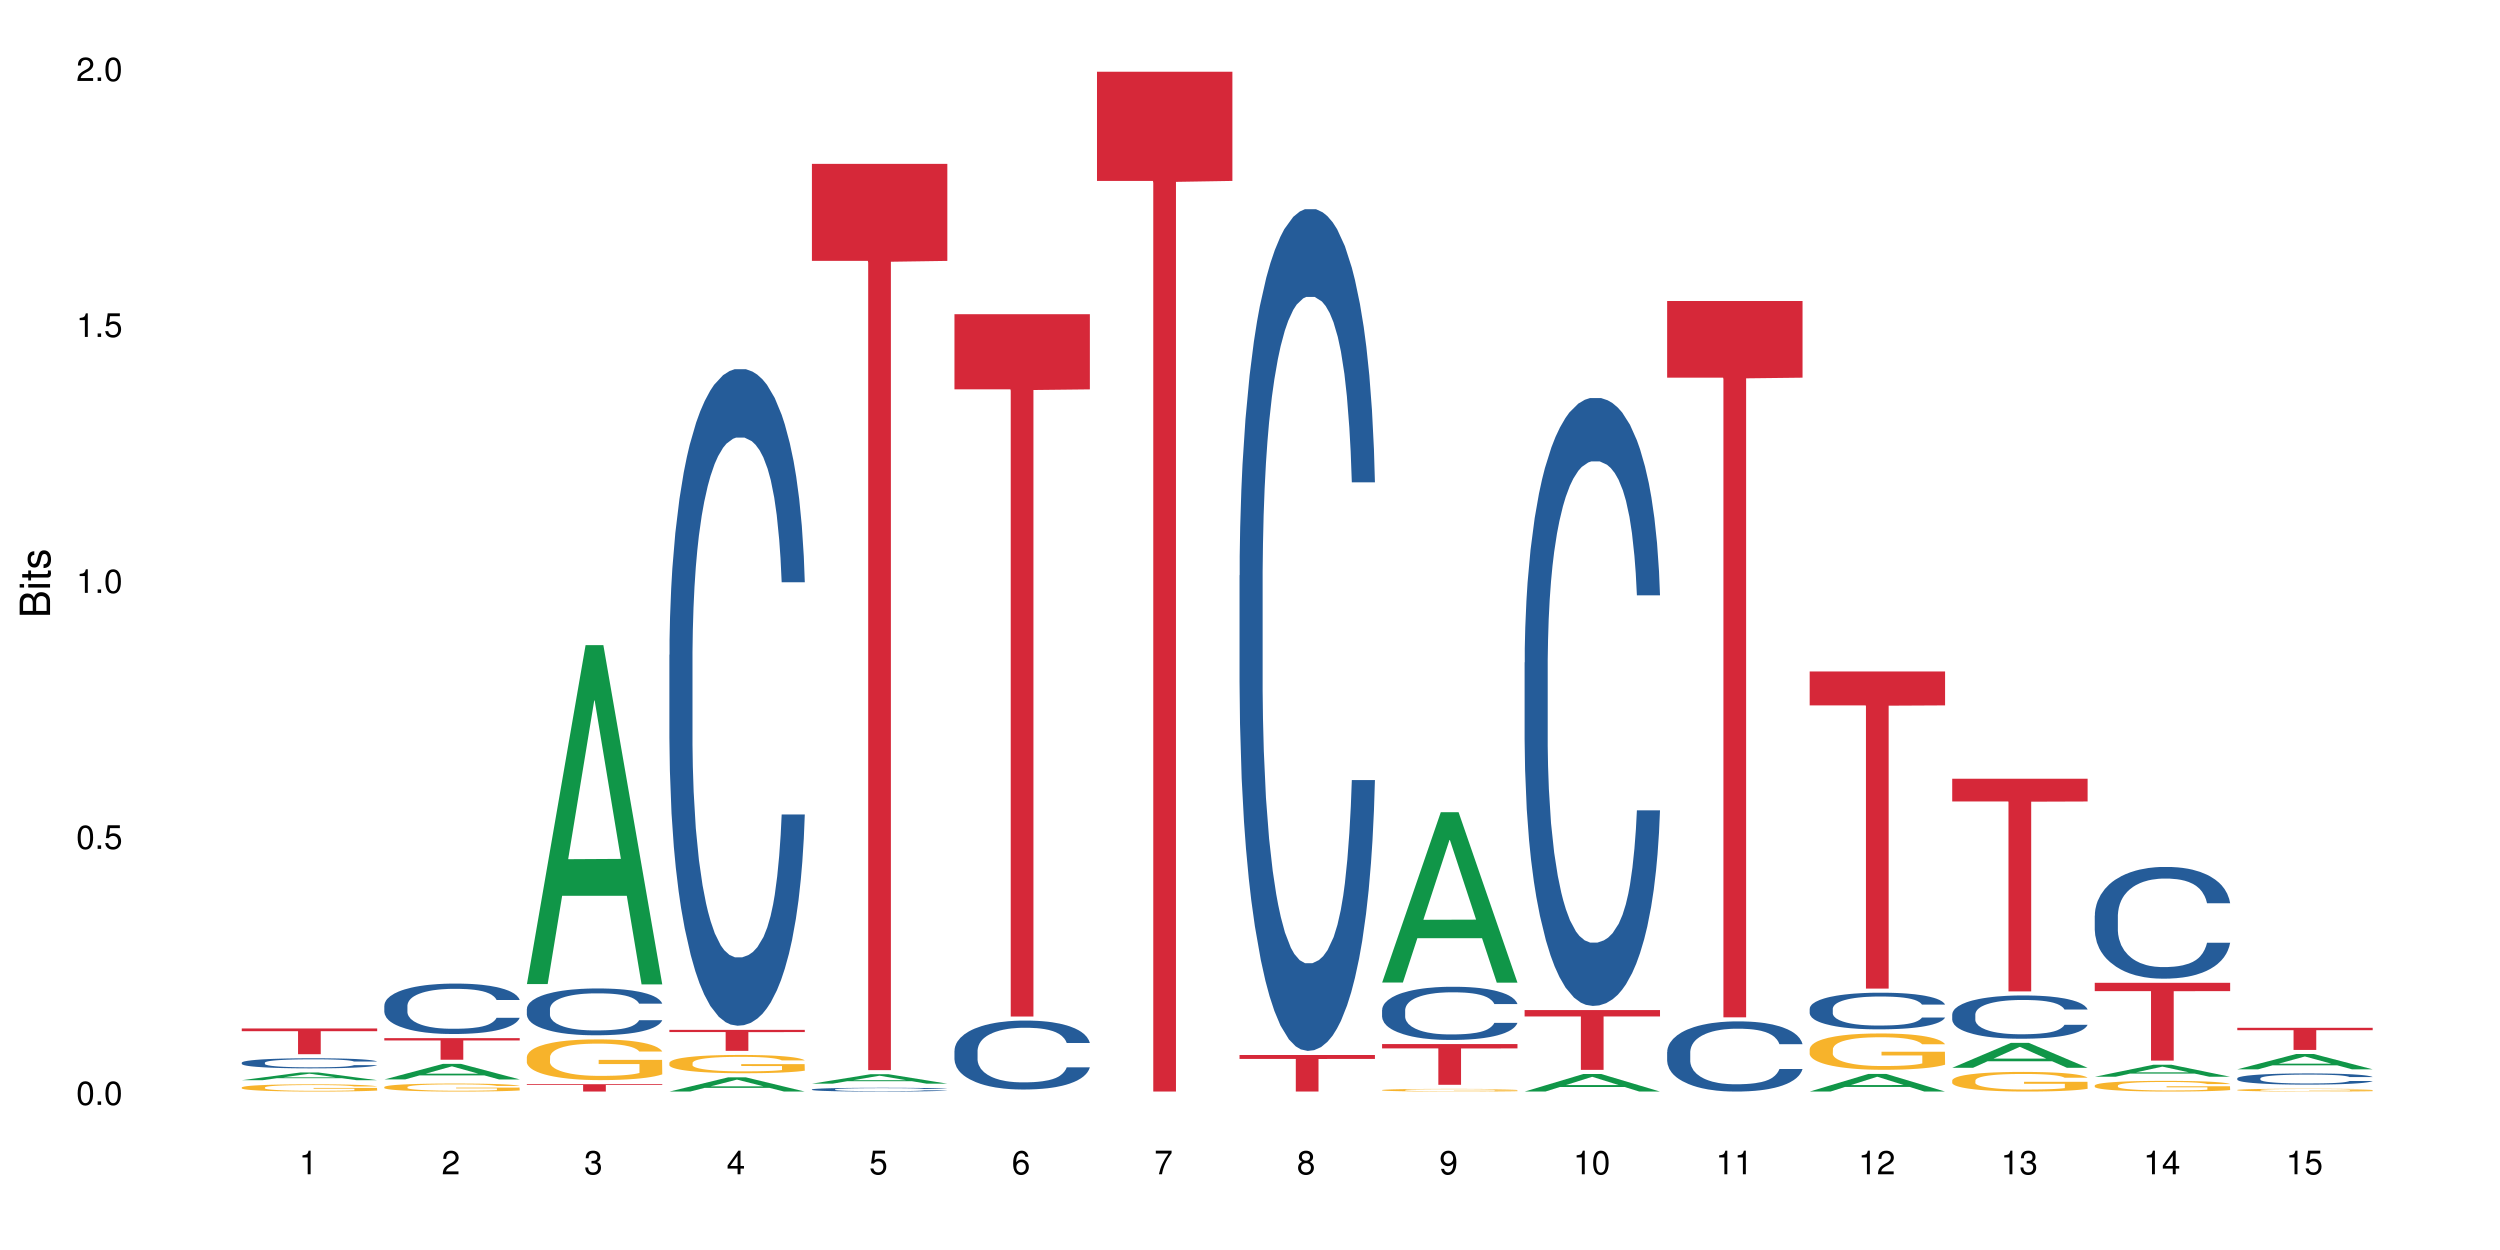 <?xml version="1.0" encoding="UTF-8"?>
<svg xmlns="http://www.w3.org/2000/svg" xmlns:xlink="http://www.w3.org/1999/xlink" width="720pt" height="360pt" viewBox="0 0 720 360" version="1.1">
<defs>
<g>
<symbol overflow="visible" id="glyph0-0">
<path style="stroke:none;" d=""/>
</symbol>
<symbol overflow="visible" id="glyph0-1">
<path style="stroke:none;" d="M 2.641 -6.797 C 2 -6.797 1.422 -6.531 1.078 -6.047 C 0.641 -5.453 0.406 -4.547 0.406 -3.297 C 0.406 -1 1.188 0.219 2.641 0.219 C 4.078 0.219 4.859 -1 4.859 -3.234 C 4.859 -4.562 4.656 -5.438 4.203 -6.047 C 3.844 -6.531 3.281 -6.797 2.641 -6.797 Z M 2.641 -6.047 C 3.547 -6.047 4 -5.125 4 -3.312 C 4 -1.375 3.562 -0.484 2.625 -0.484 C 1.734 -0.484 1.281 -1.422 1.281 -3.281 C 1.281 -5.141 1.734 -6.047 2.641 -6.047 Z M 2.641 -6.047 "/>
</symbol>
<symbol overflow="visible" id="glyph0-2">
<path style="stroke:none;" d="M 1.828 -1 L 0.828 -1 L 0.828 0 L 1.828 0 Z M 1.828 -1 "/>
</symbol>
<symbol overflow="visible" id="glyph0-3">
<path style="stroke:none;" d="M 4.562 -6.797 L 1.062 -6.797 L 0.547 -3.094 L 1.328 -3.094 C 1.719 -3.562 2.047 -3.734 2.578 -3.734 C 3.484 -3.734 4.062 -3.109 4.062 -2.094 C 4.062 -1.125 3.484 -0.531 2.578 -0.531 C 1.828 -0.531 1.375 -0.906 1.188 -1.672 L 0.328 -1.672 C 0.453 -1.109 0.547 -0.844 0.75 -0.594 C 1.125 -0.078 1.828 0.219 2.594 0.219 C 3.969 0.219 4.922 -0.781 4.922 -2.219 C 4.922 -3.562 4.031 -4.484 2.719 -4.484 C 2.25 -4.484 1.859 -4.359 1.469 -4.062 L 1.734 -5.969 L 4.562 -5.969 Z M 4.562 -6.797 "/>
</symbol>
<symbol overflow="visible" id="glyph0-4">
<path style="stroke:none;" d="M 2.484 -4.844 L 2.484 0 L 3.328 0 L 3.328 -6.797 L 2.766 -6.797 C 2.469 -5.75 2.281 -5.609 0.984 -5.453 L 0.984 -4.844 Z M 2.484 -4.844 "/>
</symbol>
<symbol overflow="visible" id="glyph0-5">
<path style="stroke:none;" d="M 4.859 -0.828 L 1.281 -0.828 C 1.359 -1.391 1.672 -1.75 2.5 -2.234 L 3.469 -2.75 C 4.406 -3.266 4.906 -3.969 4.906 -4.812 C 4.906 -5.375 4.672 -5.906 4.266 -6.266 C 3.859 -6.625 3.375 -6.797 2.719 -6.797 C 1.859 -6.797 1.219 -6.5 0.844 -5.922 C 0.609 -5.562 0.5 -5.125 0.484 -4.438 L 1.328 -4.438 C 1.359 -4.906 1.406 -5.188 1.531 -5.406 C 1.75 -5.812 2.188 -6.062 2.703 -6.062 C 3.469 -6.062 4.031 -5.516 4.031 -4.781 C 4.031 -4.25 3.719 -3.797 3.125 -3.438 L 2.234 -2.938 C 0.812 -2.141 0.406 -1.5 0.328 0 L 4.859 0 Z M 4.859 -0.828 "/>
</symbol>
<symbol overflow="visible" id="glyph0-6">
<path style="stroke:none;" d="M 2.125 -3.125 L 2.578 -3.125 C 3.516 -3.125 3.984 -2.703 3.984 -1.891 C 3.984 -1.031 3.469 -0.531 2.578 -0.531 C 1.656 -0.531 1.203 -0.984 1.156 -1.969 L 0.312 -1.969 C 0.344 -1.422 0.438 -1.078 0.609 -0.766 C 0.953 -0.109 1.625 0.219 2.547 0.219 C 3.953 0.219 4.859 -0.609 4.859 -1.906 C 4.859 -2.766 4.516 -3.25 3.703 -3.516 C 4.344 -3.766 4.656 -4.25 4.656 -4.938 C 4.656 -6.109 3.875 -6.797 2.578 -6.797 C 1.203 -6.797 0.484 -6.047 0.453 -4.609 L 1.297 -4.609 C 1.312 -5.016 1.344 -5.25 1.453 -5.453 C 1.641 -5.828 2.062 -6.062 2.594 -6.062 C 3.344 -6.062 3.797 -5.625 3.797 -4.906 C 3.797 -4.422 3.609 -4.141 3.25 -3.984 C 3.016 -3.891 2.719 -3.844 2.125 -3.844 Z M 2.125 -3.125 "/>
</symbol>
<symbol overflow="visible" id="glyph0-7">
<path style="stroke:none;" d="M 3.141 -1.625 L 3.141 0 L 3.984 0 L 3.984 -1.625 L 4.984 -1.625 L 4.984 -2.391 L 3.984 -2.391 L 3.984 -6.797 L 3.359 -6.797 L 0.266 -2.516 L 0.266 -1.625 Z M 3.141 -2.391 L 1 -2.391 L 3.141 -5.359 Z M 3.141 -2.391 "/>
</symbol>
<symbol overflow="visible" id="glyph0-8">
<path style="stroke:none;" d="M 4.781 -5.031 C 4.609 -6.141 3.891 -6.797 2.844 -6.797 C 2.094 -6.797 1.422 -6.438 1.031 -5.828 C 0.609 -5.172 0.406 -4.344 0.406 -3.094 C 0.406 -1.953 0.578 -1.234 0.984 -0.625 C 1.359 -0.078 1.953 0.219 2.703 0.219 C 3.984 0.219 4.922 -0.734 4.922 -2.078 C 4.922 -3.344 4.062 -4.234 2.844 -4.234 C 2.172 -4.234 1.641 -3.969 1.281 -3.469 C 1.281 -5.125 1.828 -6.047 2.797 -6.047 C 3.391 -6.047 3.797 -5.672 3.938 -5.031 Z M 2.734 -3.484 C 3.547 -3.484 4.062 -2.922 4.062 -2 C 4.062 -1.156 3.484 -0.531 2.703 -0.531 C 1.922 -0.531 1.328 -1.188 1.328 -2.047 C 1.328 -2.891 1.906 -3.484 2.734 -3.484 Z M 2.734 -3.484 "/>
</symbol>
<symbol overflow="visible" id="glyph0-9">
<path style="stroke:none;" d="M 4.984 -6.797 L 0.438 -6.797 L 0.438 -5.969 L 4.109 -5.969 C 2.5 -3.656 1.828 -2.234 1.328 0 L 2.219 0 C 2.594 -2.172 3.453 -4.047 4.984 -6.094 Z M 4.984 -6.797 "/>
</symbol>
<symbol overflow="visible" id="glyph0-10">
<path style="stroke:none;" d="M 3.75 -3.578 C 4.453 -4 4.688 -4.344 4.688 -4.984 C 4.688 -6.047 3.844 -6.797 2.641 -6.797 C 1.438 -6.797 0.594 -6.047 0.594 -4.984 C 0.594 -4.359 0.828 -4.016 1.516 -3.578 C 0.734 -3.203 0.359 -2.641 0.359 -1.891 C 0.359 -0.641 1.297 0.219 2.641 0.219 C 3.984 0.219 4.922 -0.641 4.922 -1.875 C 4.922 -2.641 4.531 -3.203 3.75 -3.578 Z M 2.641 -6.047 C 3.359 -6.047 3.812 -5.625 3.812 -4.969 C 3.812 -4.344 3.344 -3.922 2.641 -3.922 C 1.922 -3.922 1.453 -4.344 1.453 -4.984 C 1.453 -5.625 1.922 -6.047 2.641 -6.047 Z M 2.641 -3.203 C 3.484 -3.203 4.062 -2.672 4.062 -1.875 C 4.062 -1.062 3.484 -0.531 2.625 -0.531 C 1.797 -0.531 1.219 -1.078 1.219 -1.875 C 1.219 -2.672 1.797 -3.203 2.641 -3.203 Z M 2.641 -3.203 "/>
</symbol>
<symbol overflow="visible" id="glyph0-11">
<path style="stroke:none;" d="M 0.516 -1.547 C 0.672 -0.438 1.406 0.219 2.438 0.219 C 3.188 0.219 3.859 -0.141 4.266 -0.75 C 4.688 -1.406 4.891 -2.25 4.891 -3.484 C 4.891 -4.625 4.703 -5.359 4.312 -5.953 C 3.938 -6.5 3.344 -6.797 2.594 -6.797 C 1.297 -6.797 0.359 -5.844 0.359 -4.516 C 0.359 -3.25 1.234 -2.344 2.453 -2.344 C 3.094 -2.344 3.562 -2.578 4.016 -3.109 C 4 -1.453 3.469 -0.531 2.5 -0.531 C 1.906 -0.531 1.484 -0.906 1.359 -1.547 Z M 2.578 -6.062 C 3.375 -6.062 3.969 -5.406 3.969 -4.531 C 3.969 -3.688 3.375 -3.094 2.547 -3.094 C 1.734 -3.094 1.234 -3.672 1.234 -4.578 C 1.234 -5.438 1.797 -6.062 2.578 -6.062 Z M 2.578 -6.062 "/>
</symbol>
<symbol overflow="visible" id="glyph1-0">
<path style="stroke:none;" d=""/>
</symbol>
<symbol overflow="visible" id="glyph1-1">
<path style="stroke:none;" d="M 0 -0.953 L 0 -4.891 C 0 -5.719 -0.234 -6.344 -0.734 -6.797 C -1.188 -7.234 -1.812 -7.469 -2.5 -7.469 C -3.547 -7.469 -4.188 -7 -4.625 -5.875 C -4.984 -6.672 -5.641 -7.094 -6.531 -7.094 C -7.156 -7.094 -7.734 -6.859 -8.141 -6.391 C -8.562 -5.938 -8.75 -5.344 -8.75 -4.5 L -8.75 -0.953 Z M -4.984 -2.062 L -7.766 -2.062 L -7.766 -4.219 C -7.766 -4.844 -7.688 -5.203 -7.453 -5.5 C -7.219 -5.812 -6.859 -5.969 -6.375 -5.969 C -5.906 -5.969 -5.531 -5.812 -5.297 -5.5 C -5.062 -5.203 -4.984 -4.844 -4.984 -4.219 Z M -0.984 -2.062 L -4 -2.062 L -4 -4.781 C -4 -5.328 -3.859 -5.688 -3.578 -5.953 C -3.297 -6.219 -2.922 -6.359 -2.484 -6.359 C -2.062 -6.359 -1.688 -6.219 -1.406 -5.953 C -1.109 -5.688 -0.984 -5.328 -0.984 -4.781 Z M -0.984 -2.062 "/>
</symbol>
<symbol overflow="visible" id="glyph1-2">
<path style="stroke:none;" d="M -6.281 -1.797 L -6.281 -0.797 L 0 -0.797 L 0 -1.797 Z M -8.75 -1.797 L -8.75 -0.797 L -7.484 -0.797 L -7.484 -1.797 Z M -8.75 -1.797 "/>
</symbol>
<symbol overflow="visible" id="glyph1-3">
<path style="stroke:none;" d="M -6.281 -3.047 L -6.281 -2.016 L -8.016 -2.016 L -8.016 -1.016 L -6.281 -1.016 L -6.281 -0.172 L -5.469 -0.172 L -5.469 -1.016 L -0.719 -1.016 C -0.078 -1.016 0.281 -1.453 0.281 -2.234 C 0.281 -2.469 0.25 -2.719 0.188 -3.047 L -0.641 -3.047 C -0.609 -2.922 -0.594 -2.766 -0.594 -2.562 C -0.594 -2.141 -0.719 -2.016 -1.156 -2.016 L -5.469 -2.016 L -5.469 -3.047 Z M -6.281 -3.047 "/>
</symbol>
<symbol overflow="visible" id="glyph1-4">
<path style="stroke:none;" d="M -4.531 -5.25 C -5.766 -5.25 -6.469 -4.422 -6.469 -2.969 C -6.469 -1.516 -5.719 -0.562 -4.547 -0.562 C -3.562 -0.562 -3.094 -1.062 -2.734 -2.562 L -2.516 -3.484 C -2.344 -4.188 -2.094 -4.469 -1.625 -4.469 C -1.047 -4.469 -0.641 -3.875 -0.641 -3 C -0.641 -2.453 -0.797 -2 -1.062 -1.75 C -1.25 -1.594 -1.422 -1.531 -1.875 -1.469 L -1.875 -0.406 C -0.422 -0.453 0.281 -1.266 0.281 -2.922 C 0.281 -4.5 -0.5 -5.516 -1.719 -5.516 C -2.656 -5.516 -3.172 -4.984 -3.469 -3.734 L -3.703 -2.766 C -3.891 -1.953 -4.156 -1.609 -4.594 -1.609 C -5.172 -1.609 -5.547 -2.125 -5.547 -2.938 C -5.547 -3.75 -5.203 -4.172 -4.531 -4.203 Z M -4.531 -5.25 "/>
</symbol>
</g>
</defs>
<g id="surface74475">
<rect x="0" y="0" width="720" height="360" style="fill:rgb(100%,100%,100%);fill-opacity:1;stroke:none;"/>
<path style=" stroke:none;fill-rule:nonzero;fill:rgb(6.275%,58.824%,28.235%);fill-opacity:1;" d="M 69.629 311.098 L 69.672 311.094 L 86.547 308.871 L 91.672 308.871 L 108.629 311.098 L 102.668 311.098 L 98.418 310.516 L 79.797 310.516 L 75.629 311.098 L 69.629 311.098 L 81.586 310.277 L 96.711 310.273 L 89.172 309.234 L 89.086 309.234 L 89.004 309.238 L 81.547 310.273 L 81.586 310.277 Z M 69.629 311.098 "/>
<path style=" stroke:none;fill-rule:nonzero;fill:rgb(14.51%,36.078%,60%);fill-opacity:1;" d="M 69.629 306.047 L 69.676 306.043 L 69.676 305.98 L 69.82 305.879 L 70.152 305.75 L 70.484 305.664 L 71.34 305.508 L 72.531 305.355 L 73.766 305.238 L 74.672 305.168 L 75.48 305.113 L 77.332 305.016 L 78.523 304.965 L 79.809 304.922 L 81.375 304.875 L 82.52 304.848 L 85.086 304.805 L 86.988 304.789 L 88.461 304.781 L 91.648 304.781 L 93.551 304.789 L 94.93 304.805 L 96.453 304.824 L 97.738 304.848 L 99.973 304.906 L 101.969 304.98 L 102.871 305.023 L 104.301 305.105 L 105.395 305.188 L 106.156 305.258 L 107.012 305.355 L 107.77 305.473 L 108.344 305.609 L 108.629 305.727 L 101.969 305.727 L 101.637 305.617 L 101.258 305.535 L 100.543 305.426 L 99.828 305.348 L 98.832 305.273 L 97.926 305.223 L 96.691 305.172 L 95.598 305.141 L 94.453 305.113 L 93.359 305.098 L 91.27 305.082 L 88.844 305.082 L 87.938 305.09 L 86.086 305.109 L 85.086 305.129 L 83.66 305.164 L 82.66 305.199 L 81.473 305.254 L 80.664 305.297 L 79.664 305.367 L 78.949 305.43 L 78.141 305.516 L 77.668 305.582 L 77.238 305.656 L 76.859 305.746 L 76.574 305.84 L 76.383 305.938 L 76.289 306.035 L 76.289 306.445 L 76.383 306.543 L 76.621 306.652 L 77.238 306.816 L 78.141 306.957 L 79.188 307.07 L 80.188 307.148 L 80.758 307.188 L 81.52 307.23 L 82.707 307.281 L 84.422 307.336 L 85.418 307.355 L 86.941 307.379 L 88.512 307.387 L 90.602 307.387 L 92.457 307.379 L 93.695 307.363 L 94.977 307.344 L 96.738 307.297 L 97.832 307.254 L 98.781 307.203 L 99.496 307.156 L 99.973 307.113 L 100.684 307.027 L 101.258 306.938 L 101.684 306.844 L 101.969 306.754 L 108.629 306.754 L 108.344 306.863 L 107.914 306.965 L 107.484 307.043 L 106.82 307.137 L 106.059 307.219 L 104.965 307.312 L 104.062 307.371 L 102.871 307.438 L 101.777 307.488 L 100.59 307.535 L 98.832 307.59 L 97.688 307.613 L 96.453 307.641 L 94.977 307.66 L 93.125 307.68 L 91.125 307.688 L 89.27 307.691 L 87.273 307.688 L 85.801 307.676 L 83.848 307.652 L 81.426 307.605 L 79.664 307.555 L 78.285 307.504 L 77.098 307.449 L 75.766 307.379 L 74.051 307.262 L 73.008 307.172 L 72.293 307.098 L 71.484 306.992 L 70.914 306.898 L 70.246 306.75 L 69.773 306.562 L 69.629 306.414 Z M 69.629 306.047 "/>
<path style=" stroke:none;fill-rule:nonzero;fill:rgb(96.863%,70.196%,16.863%);fill-opacity:1;" d="M 69.629 313.176 L 69.676 313.172 L 69.676 313.133 L 69.867 313.047 L 70.344 312.93 L 70.961 312.832 L 71.625 312.758 L 72.055 312.715 L 72.77 312.66 L 73.387 312.617 L 74.957 312.531 L 76.953 312.449 L 78.047 312.414 L 79.285 312.383 L 81.043 312.348 L 81.852 312.332 L 84.324 312.305 L 87.133 312.285 L 90.223 312.277 L 91.648 312.281 L 93.598 312.289 L 96.262 312.309 L 97.785 312.328 L 98.973 312.348 L 100.211 312.371 L 101.73 312.41 L 103.16 312.457 L 104.301 312.5 L 105.441 312.559 L 106.391 312.621 L 107.199 312.688 L 107.914 312.766 L 108.344 312.836 L 108.629 312.902 L 102.016 312.902 L 101.637 312.836 L 101.207 312.781 L 100.496 312.719 L 99.781 312.672 L 99.066 312.637 L 97.738 312.586 L 96.594 312.559 L 95.168 312.531 L 93.789 312.512 L 92.219 312.5 L 91.27 312.496 L 88.746 312.496 L 86.465 312.512 L 85.133 312.527 L 84.184 312.543 L 82.852 312.57 L 82.043 312.594 L 81.566 312.609 L 80.141 312.668 L 79.188 312.723 L 78.664 312.758 L 78 312.816 L 77.523 312.867 L 77 312.941 L 76.715 313 L 76.336 313.129 L 76.289 313.473 L 76.43 313.547 L 76.715 313.625 L 77.098 313.695 L 77.668 313.766 L 78.238 313.82 L 79.234 313.898 L 80.094 313.945 L 80.758 313.98 L 82.043 314.031 L 82.566 314.047 L 83.801 314.082 L 85.086 314.109 L 86.656 314.133 L 87.844 314.145 L 89.746 314.152 L 92.172 314.152 L 95.027 314.141 L 96.832 314.125 L 98.07 314.109 L 98.879 314.098 L 99.875 314.078 L 100.59 314.059 L 101.258 314.035 L 102.062 314.004 L 102.062 313.547 L 90.316 313.547 L 90.316 313.332 L 108.578 313.328 L 108.629 314.078 L 107.629 314.129 L 106.391 314.176 L 105.203 314.215 L 103.965 314.25 L 102.207 314.285 L 100.781 314.309 L 98.594 314.336 L 96.594 314.352 L 94.504 314.363 L 92.648 314.367 L 90.461 314.371 L 88.512 314.367 L 86.418 314.355 L 84.754 314.34 L 83.23 314.32 L 81.711 314.297 L 79.809 314.258 L 78.57 314.223 L 77.285 314.184 L 76.004 314.137 L 74.859 314.086 L 74.102 314.043 L 73.34 313.996 L 72.531 313.941 L 71.77 313.875 L 71.199 313.816 L 70.676 313.75 L 70.297 313.688 L 69.914 313.602 L 69.723 313.531 L 69.629 313.473 Z M 69.629 313.176 "/>
<path style=" stroke:none;fill-rule:nonzero;fill:rgb(83.922%,15.686%,22.353%);fill-opacity:1;" d="M 69.629 296.191 L 108.629 296.191 L 108.629 296.984 L 92.375 296.992 L 92.375 303.602 L 85.836 303.602 L 85.836 297 L 85.742 296.984 L 69.629 296.984 Z M 69.629 296.191 "/>
<path style=" stroke:none;fill-rule:nonzero;fill:rgb(6.275%,58.824%,28.235%);fill-opacity:1;" d="M 110.68 310.875 L 110.723 310.871 L 127.598 306.387 L 132.719 306.387 L 149.68 310.879 L 143.719 310.879 L 139.469 309.707 L 120.848 309.707 L 116.68 310.875 L 110.68 310.875 L 122.637 309.223 L 137.762 309.219 L 130.223 307.121 L 130.137 307.117 L 130.055 307.129 L 122.598 309.219 L 122.637 309.223 Z M 110.68 310.875 "/>
<path style=" stroke:none;fill-rule:nonzero;fill:rgb(14.51%,36.078%,60%);fill-opacity:1;" d="M 110.68 289.598 L 110.727 289.582 L 110.727 289.266 L 110.871 288.762 L 111.203 288.125 L 111.535 287.684 L 112.391 286.902 L 113.582 286.145 L 114.816 285.562 L 115.723 285.219 L 116.531 284.953 L 118.383 284.461 L 119.574 284.207 L 120.859 283.984 L 122.426 283.758 L 123.57 283.625 L 126.137 283.414 L 128.039 283.32 L 129.512 283.281 L 132.699 283.281 L 134.602 283.332 L 135.98 283.398 L 137.504 283.504 L 138.789 283.625 L 141.023 283.918 L 143.02 284.289 L 143.922 284.5 L 145.352 284.91 L 146.445 285.309 L 147.207 285.656 L 148.062 286.145 L 148.82 286.742 L 149.395 287.418 L 149.68 287.992 L 143.02 287.992 L 142.688 287.461 L 142.305 287.047 L 141.594 286.504 L 140.879 286.121 L 139.883 285.734 L 138.977 285.48 L 137.742 285.23 L 136.648 285.07 L 135.504 284.953 L 134.41 284.871 L 132.32 284.793 L 129.895 284.793 L 128.988 284.82 L 127.137 284.926 L 126.137 285.02 L 124.711 285.203 L 123.711 285.375 L 122.523 285.641 L 121.715 285.867 L 120.715 286.211 L 120 286.516 L 119.191 286.957 L 118.719 287.285 L 118.289 287.66 L 117.91 288.098 L 117.625 288.562 L 117.434 289.051 L 117.34 289.531 L 117.34 291.586 L 117.434 292.062 L 117.672 292.621 L 118.289 293.43 L 119.191 294.133 L 120.238 294.691 L 121.238 295.09 L 121.809 295.277 L 122.57 295.488 L 123.758 295.754 L 125.473 296.02 L 126.469 296.125 L 127.992 296.23 L 129.562 296.285 L 131.652 296.285 L 133.508 296.23 L 134.746 296.164 L 136.027 296.059 L 137.789 295.832 L 138.883 295.621 L 139.832 295.367 L 140.547 295.117 L 141.023 294.902 L 141.734 294.492 L 142.305 294.043 L 142.734 293.578 L 143.02 293.125 L 149.68 293.125 L 149.395 293.656 L 148.965 294.176 L 148.535 294.559 L 147.871 295.023 L 147.109 295.434 L 146.016 295.898 L 145.113 296.203 L 143.922 296.535 L 142.828 296.789 L 141.641 297.016 L 139.883 297.281 L 138.738 297.414 L 137.504 297.531 L 136.027 297.637 L 134.176 297.73 L 132.176 297.785 L 130.32 297.797 L 128.324 297.77 L 126.852 297.719 L 124.898 297.598 L 122.473 297.359 L 120.715 297.105 L 119.336 296.855 L 118.148 296.59 L 116.816 296.23 L 115.102 295.648 L 114.059 295.195 L 113.344 294.824 L 112.535 294.309 L 111.965 293.844 L 111.297 293.098 L 110.824 292.156 L 110.68 291.426 Z M 110.68 289.598 "/>
<path style=" stroke:none;fill-rule:nonzero;fill:rgb(96.863%,70.196%,16.863%);fill-opacity:1;" d="M 110.68 313.051 L 110.727 313.047 L 110.727 313.004 L 110.918 312.91 L 111.395 312.777 L 112.012 312.672 L 112.676 312.586 L 113.105 312.543 L 113.82 312.48 L 114.438 312.434 L 116.008 312.336 L 118.004 312.25 L 119.098 312.211 L 120.336 312.176 L 122.094 312.137 L 122.902 312.121 L 125.375 312.086 L 128.18 312.066 L 131.273 312.059 L 132.699 312.062 L 134.648 312.07 L 137.312 312.094 L 138.836 312.113 L 140.023 312.137 L 141.262 312.164 L 142.781 312.203 L 144.207 312.254 L 145.352 312.305 L 146.492 312.371 L 147.441 312.438 L 148.25 312.512 L 148.965 312.598 L 149.395 312.672 L 149.68 312.746 L 143.066 312.746 L 142.688 312.672 L 142.258 312.617 L 141.547 312.547 L 140.832 312.496 L 140.117 312.457 L 138.789 312.402 L 137.645 312.367 L 136.219 312.336 L 134.84 312.32 L 133.27 312.305 L 132.32 312.301 L 129.797 312.301 L 127.516 312.316 L 126.184 312.332 L 125.234 312.352 L 123.902 312.383 L 123.094 312.406 L 122.617 312.426 L 121.191 312.488 L 120.238 312.547 L 119.715 312.59 L 119.051 312.652 L 118.574 312.711 L 118.051 312.793 L 117.766 312.855 L 117.387 313 L 117.34 313.379 L 117.48 313.461 L 117.766 313.547 L 118.148 313.625 L 118.719 313.703 L 119.289 313.766 L 120.285 313.848 L 121.145 313.902 L 121.809 313.938 L 123.094 313.996 L 123.617 314.016 L 124.852 314.051 L 126.137 314.082 L 127.707 314.105 L 128.895 314.121 L 130.797 314.129 L 133.223 314.129 L 136.078 314.117 L 137.883 314.102 L 139.121 314.082 L 139.93 314.07 L 140.926 314.047 L 141.641 314.023 L 142.305 314 L 143.113 313.965 L 143.113 313.461 L 131.367 313.457 L 131.367 313.223 L 149.629 313.219 L 149.68 314.047 L 148.68 314.102 L 147.441 314.156 L 146.254 314.199 L 145.016 314.234 L 143.258 314.277 L 141.832 314.301 L 139.645 314.332 L 137.645 314.348 L 135.555 314.363 L 133.699 314.367 L 131.512 314.371 L 129.562 314.367 L 127.469 314.355 L 125.805 314.336 L 124.281 314.316 L 122.762 314.289 L 120.859 314.242 L 119.621 314.207 L 118.336 314.164 L 117.055 314.109 L 115.91 314.055 L 115.152 314.008 L 114.391 313.957 L 113.582 313.895 L 112.82 313.824 L 112.25 313.758 L 111.727 313.684 L 111.348 313.613 L 110.965 313.52 L 110.773 313.445 L 110.68 313.379 Z M 110.68 313.051 "/>
<path style=" stroke:none;fill-rule:nonzero;fill:rgb(83.922%,15.686%,22.353%);fill-opacity:1;" d="M 110.68 298.977 L 149.68 298.977 L 149.68 299.645 L 133.426 299.648 L 133.426 305.207 L 126.887 305.207 L 126.887 299.656 L 126.793 299.645 L 110.68 299.645 Z M 110.68 298.977 "/>
<path style=" stroke:none;fill-rule:nonzero;fill:rgb(6.275%,58.824%,28.235%);fill-opacity:1;" d="M 151.73 283.414 L 151.773 283.32 L 168.648 185.801 L 173.77 185.801 L 190.73 283.504 L 184.77 283.504 L 180.52 258 L 161.898 258 L 157.73 283.414 L 151.73 283.414 L 163.688 247.449 L 178.812 247.359 L 171.27 201.766 L 171.188 201.672 L 171.105 201.949 L 163.648 247.359 L 163.688 247.449 Z M 151.73 283.414 "/>
<path style=" stroke:none;fill-rule:nonzero;fill:rgb(14.51%,36.078%,60%);fill-opacity:1;" d="M 151.73 290.547 L 151.777 290.535 L 151.777 290.242 L 151.922 289.773 L 152.254 289.18 L 152.586 288.773 L 153.441 288.047 L 154.633 287.344 L 155.867 286.805 L 156.773 286.484 L 157.582 286.238 L 159.434 285.781 L 160.625 285.547 L 161.91 285.336 L 163.477 285.129 L 164.617 285.004 L 167.188 284.809 L 169.09 284.723 L 170.562 284.684 L 173.75 284.684 L 175.652 284.734 L 177.031 284.797 L 178.555 284.895 L 179.84 285.004 L 182.074 285.277 L 184.07 285.621 L 184.973 285.816 L 186.402 286.199 L 187.496 286.57 L 188.254 286.891 L 189.113 287.344 L 189.871 287.898 L 190.445 288.527 L 190.73 289.059 L 184.07 289.059 L 183.738 288.566 L 183.355 288.184 L 182.645 287.68 L 181.93 287.32 L 180.934 286.965 L 180.027 286.73 L 178.793 286.496 L 177.699 286.348 L 176.555 286.238 L 175.461 286.164 L 173.371 286.09 L 170.945 286.09 L 170.039 286.113 L 168.188 286.211 L 167.188 286.297 L 165.762 286.473 L 164.762 286.633 L 163.574 286.879 L 162.766 287.086 L 161.766 287.406 L 161.051 287.691 L 160.242 288.098 L 159.77 288.406 L 159.34 288.75 L 158.961 289.156 L 158.676 289.586 L 158.484 290.043 L 158.391 290.488 L 158.391 292.398 L 158.484 292.84 L 158.723 293.359 L 159.34 294.109 L 160.242 294.762 L 161.289 295.281 L 162.289 295.648 L 162.859 295.82 L 163.621 296.02 L 164.809 296.266 L 166.52 296.512 L 167.52 296.609 L 169.043 296.707 L 170.613 296.758 L 172.703 296.758 L 174.559 296.707 L 175.797 296.648 L 177.078 296.547 L 178.84 296.34 L 179.934 296.141 L 180.883 295.906 L 181.598 295.676 L 182.074 295.477 L 182.785 295.094 L 183.355 294.676 L 183.785 294.246 L 184.07 293.824 L 190.73 293.824 L 190.445 294.32 L 190.016 294.801 L 189.586 295.156 L 188.922 295.586 L 188.16 295.969 L 187.066 296.402 L 186.164 296.684 L 184.973 296.992 L 183.879 297.227 L 182.691 297.438 L 180.934 297.684 L 179.789 297.805 L 178.555 297.918 L 177.078 298.016 L 175.227 298.102 L 173.227 298.148 L 171.371 298.164 L 169.375 298.137 L 167.902 298.09 L 165.949 297.977 L 163.523 297.758 L 161.766 297.523 L 160.387 297.289 L 159.199 297.043 L 157.867 296.707 L 156.152 296.168 L 155.105 295.746 L 154.395 295.402 L 153.586 294.922 L 153.016 294.492 L 152.348 293.801 L 151.875 292.926 L 151.73 292.25 Z M 151.73 290.547 "/>
<path style=" stroke:none;fill-rule:nonzero;fill:rgb(96.863%,70.196%,16.863%);fill-opacity:1;" d="M 151.73 304.367 L 151.777 304.355 L 151.777 304.141 L 151.969 303.66 L 152.445 302.996 L 153.062 302.449 L 153.727 302.02 L 154.156 301.797 L 154.871 301.473 L 155.488 301.238 L 157.059 300.758 L 159.055 300.305 L 160.148 300.113 L 161.387 299.93 L 163.145 299.727 L 163.953 299.652 L 166.426 299.48 L 169.23 299.375 L 172.324 299.344 L 173.75 299.352 L 175.699 299.395 L 178.363 299.512 L 179.887 299.621 L 181.074 299.727 L 182.312 299.867 L 183.832 300.082 L 185.258 300.34 L 186.402 300.594 L 187.543 300.918 L 188.492 301.258 L 189.301 301.633 L 190.016 302.086 L 190.445 302.461 L 190.73 302.836 L 184.117 302.836 L 183.738 302.461 L 183.309 302.172 L 182.598 301.816 L 181.883 301.559 L 181.168 301.355 L 179.84 301.078 L 178.695 300.906 L 177.27 300.758 L 175.891 300.66 L 174.32 300.594 L 173.371 300.574 L 170.848 300.574 L 168.566 300.648 L 167.234 300.734 L 166.285 300.82 L 164.953 300.98 L 164.145 301.109 L 163.668 301.195 L 162.242 301.527 L 161.289 301.828 L 160.766 302.031 L 160.102 302.352 L 159.625 302.641 L 159.102 303.07 L 158.816 303.391 L 158.438 304.121 L 158.391 306.047 L 158.531 306.457 L 158.816 306.895 L 159.199 307.281 L 159.77 307.688 L 160.34 308 L 161.336 308.414 L 162.195 308.695 L 162.859 308.875 L 164.145 309.164 L 164.668 309.262 L 165.902 309.453 L 167.188 309.605 L 168.758 309.734 L 169.945 309.797 L 171.848 309.852 L 174.273 309.852 L 177.129 309.789 L 178.934 309.703 L 180.172 309.617 L 180.98 309.539 L 181.977 309.422 L 182.691 309.316 L 183.355 309.199 L 184.164 309.016 L 184.164 306.457 L 172.418 306.445 L 172.418 305.246 L 190.68 305.234 L 190.73 309.422 L 189.73 309.711 L 188.492 309.992 L 187.305 310.203 L 186.066 310.387 L 184.309 310.59 L 182.883 310.719 L 180.695 310.867 L 178.695 310.965 L 176.605 311.031 L 174.75 311.062 L 172.562 311.074 L 170.613 311.051 L 168.52 310.988 L 166.855 310.902 L 165.332 310.793 L 163.812 310.656 L 161.91 310.43 L 160.672 310.246 L 159.387 310.023 L 158.105 309.754 L 156.961 309.465 L 156.203 309.242 L 155.441 308.984 L 154.633 308.664 L 153.871 308.297 L 153.301 307.965 L 152.777 307.59 L 152.398 307.238 L 152.016 306.754 L 151.824 306.371 L 151.73 306.039 Z M 151.73 304.367 "/>
<path style=" stroke:none;fill-rule:nonzero;fill:rgb(83.922%,15.686%,22.353%);fill-opacity:1;" d="M 151.73 312.254 L 190.73 312.254 L 190.73 312.48 L 174.477 312.48 L 174.477 314.371 L 167.938 314.371 L 167.938 312.484 L 167.84 312.48 L 151.73 312.48 Z M 151.73 312.254 "/>
<path style=" stroke:none;fill-rule:nonzero;fill:rgb(6.275%,58.824%,28.235%);fill-opacity:1;" d="M 192.781 314.367 L 192.824 314.363 L 209.695 310.277 L 214.82 310.277 L 231.781 314.371 L 225.82 314.371 L 221.57 313.301 L 202.949 313.301 L 198.781 314.367 L 192.781 314.367 L 204.738 312.859 L 219.863 312.855 L 212.32 310.945 L 212.238 310.941 L 212.156 310.953 L 204.699 312.855 L 204.738 312.859 Z M 192.781 314.367 "/>
<path style=" stroke:none;fill-rule:nonzero;fill:rgb(14.51%,36.078%,60%);fill-opacity:1;" d="M 192.781 188.598 L 192.828 188.426 L 192.828 184.277 L 192.973 177.707 L 193.305 169.41 L 193.637 163.707 L 194.492 153.508 L 195.684 143.656 L 196.918 136.051 L 197.824 131.559 L 198.633 128.102 L 200.484 121.707 L 201.676 118.422 L 202.957 115.484 L 204.527 112.543 L 205.668 110.816 L 208.238 108.051 L 210.141 106.84 L 211.613 106.32 L 214.801 106.32 L 216.703 107.012 L 218.082 107.879 L 219.605 109.262 L 220.887 110.816 L 223.125 114.617 L 225.121 119.457 L 226.023 122.223 L 227.453 127.582 L 228.547 132.766 L 229.305 137.262 L 230.164 143.656 L 230.922 151.434 L 231.496 160.25 L 231.781 167.684 L 225.121 167.684 L 224.789 160.77 L 224.406 155.41 L 223.695 148.324 L 222.98 143.312 L 221.984 138.297 L 221.078 135.016 L 219.844 131.73 L 218.75 129.656 L 217.605 128.102 L 216.512 127.062 L 214.422 126.027 L 211.996 126.027 L 211.09 126.371 L 209.238 127.754 L 208.238 128.965 L 206.812 131.383 L 205.812 133.633 L 204.625 137.09 L 203.816 140.027 L 202.816 144.52 L 202.102 148.496 L 201.293 154.199 L 200.82 158.52 L 200.391 163.359 L 200.012 169.066 L 199.727 175.113 L 199.535 181.512 L 199.441 187.734 L 199.441 214.523 L 199.535 220.746 L 199.773 228.004 L 200.391 238.551 L 201.293 247.711 L 202.34 254.969 L 203.34 260.156 L 203.91 262.574 L 204.672 265.34 L 205.859 268.797 L 207.57 272.254 L 208.57 273.637 L 210.094 275.02 L 211.664 275.711 L 213.754 275.711 L 215.609 275.02 L 216.848 274.156 L 218.129 272.773 L 219.891 269.836 L 220.984 267.07 L 221.934 263.785 L 222.648 260.5 L 223.125 257.734 L 223.836 252.379 L 224.406 246.5 L 224.836 240.449 L 225.121 234.574 L 231.781 234.574 L 231.496 241.488 L 231.066 248.23 L 230.637 253.242 L 229.973 259.293 L 229.211 264.648 L 228.117 270.699 L 227.215 274.676 L 226.023 278.996 L 224.93 282.281 L 223.742 285.219 L 221.984 288.676 L 220.84 290.402 L 219.605 291.961 L 218.129 293.344 L 216.277 294.551 L 214.277 295.242 L 212.422 295.414 L 210.426 295.07 L 208.953 294.379 L 207 292.824 L 204.574 289.711 L 202.816 286.43 L 201.438 283.145 L 200.25 279.688 L 198.918 275.02 L 197.203 267.414 L 196.156 261.539 L 195.445 256.699 L 194.637 249.957 L 194.066 243.906 L 193.398 234.227 L 192.926 221.957 L 192.781 212.449 Z M 192.781 188.598 "/>
<path style=" stroke:none;fill-rule:nonzero;fill:rgb(96.863%,70.196%,16.863%);fill-opacity:1;" d="M 192.781 306.082 L 192.828 306.078 L 192.828 305.98 L 193.02 305.766 L 193.496 305.465 L 194.113 305.219 L 194.777 305.027 L 195.207 304.926 L 195.922 304.781 L 196.539 304.676 L 198.109 304.457 L 200.105 304.258 L 201.199 304.168 L 202.438 304.086 L 204.195 303.996 L 205.004 303.961 L 207.477 303.887 L 210.281 303.836 L 213.375 303.824 L 214.801 303.828 L 216.75 303.848 L 219.414 303.898 L 220.938 303.949 L 222.125 303.996 L 223.363 304.059 L 224.883 304.156 L 226.309 304.27 L 227.453 304.387 L 228.594 304.531 L 229.543 304.684 L 230.352 304.855 L 231.066 305.055 L 231.496 305.227 L 231.781 305.395 L 225.168 305.395 L 224.789 305.227 L 224.359 305.094 L 223.648 304.938 L 222.934 304.82 L 222.219 304.73 L 220.887 304.602 L 219.746 304.527 L 218.32 304.457 L 216.941 304.414 L 215.371 304.387 L 214.422 304.375 L 211.898 304.375 L 209.617 304.41 L 208.285 304.449 L 207.336 304.488 L 206.004 304.559 L 205.195 304.617 L 204.719 304.656 L 203.293 304.805 L 202.34 304.941 L 201.816 305.031 L 201.152 305.176 L 200.676 305.305 L 200.152 305.5 L 199.867 305.645 L 199.488 305.973 L 199.441 306.84 L 199.582 307.023 L 199.867 307.219 L 200.25 307.391 L 200.82 307.574 L 201.391 307.715 L 202.387 307.902 L 203.246 308.027 L 203.91 308.109 L 205.195 308.242 L 205.719 308.285 L 206.953 308.371 L 208.238 308.438 L 209.809 308.496 L 210.996 308.523 L 212.898 308.547 L 215.324 308.547 L 218.18 308.52 L 219.984 308.48 L 221.223 308.441 L 222.031 308.41 L 223.027 308.355 L 223.742 308.309 L 224.406 308.254 L 225.215 308.172 L 225.215 307.023 L 213.469 307.016 L 213.469 306.477 L 231.73 306.473 L 231.781 308.355 L 230.781 308.484 L 229.543 308.613 L 228.355 308.707 L 227.117 308.789 L 225.359 308.883 L 223.934 308.938 L 221.746 309.008 L 219.746 309.051 L 217.656 309.078 L 215.801 309.094 L 213.613 309.098 L 211.664 309.09 L 209.57 309.059 L 207.906 309.02 L 206.383 308.973 L 204.859 308.91 L 202.957 308.809 L 201.723 308.727 L 200.438 308.625 L 199.152 308.504 L 198.012 308.375 L 197.25 308.273 L 196.492 308.16 L 195.684 308.016 L 194.922 307.852 L 194.352 307.699 L 193.828 307.531 L 193.445 307.375 L 193.066 307.156 L 192.875 306.984 L 192.781 306.832 Z M 192.781 306.082 "/>
<path style=" stroke:none;fill-rule:nonzero;fill:rgb(83.922%,15.686%,22.353%);fill-opacity:1;" d="M 192.781 296.594 L 231.781 296.594 L 231.781 297.242 L 215.527 297.25 L 215.527 302.645 L 208.988 302.645 L 208.988 297.254 L 208.891 297.242 L 192.781 297.242 Z M 192.781 296.594 "/>
<path style=" stroke:none;fill-rule:nonzero;fill:rgb(6.275%,58.824%,28.235%);fill-opacity:1;" d="M 233.832 312.094 L 233.875 312.094 L 250.746 309.371 L 255.871 309.371 L 272.832 312.098 L 266.871 312.098 L 262.621 311.387 L 244 311.387 L 239.832 312.094 L 233.832 312.094 L 245.789 311.09 L 260.914 311.09 L 253.371 309.816 L 253.289 309.812 L 253.207 309.82 L 245.75 311.09 L 245.789 311.09 Z M 233.832 312.094 "/>
<path style=" stroke:none;fill-rule:nonzero;fill:rgb(14.51%,36.078%,60%);fill-opacity:1;" d="M 233.832 313.754 L 233.879 313.75 L 233.879 313.727 L 234.023 313.691 L 234.355 313.641 L 234.688 313.609 L 235.543 313.551 L 236.734 313.492 L 237.969 313.449 L 238.875 313.422 L 239.684 313.402 L 241.535 313.367 L 242.727 313.348 L 244.008 313.328 L 245.578 313.312 L 246.719 313.301 L 249.289 313.285 L 251.191 313.281 L 252.664 313.277 L 255.852 313.277 L 257.754 313.281 L 259.133 313.285 L 260.656 313.293 L 261.938 313.301 L 264.176 313.324 L 266.172 313.352 L 267.074 313.367 L 268.504 313.398 L 269.598 313.43 L 270.355 313.457 L 271.215 313.492 L 271.973 313.539 L 272.543 313.59 L 272.832 313.633 L 266.172 313.633 L 265.84 313.59 L 265.457 313.562 L 264.746 313.52 L 264.031 313.492 L 263.031 313.461 L 262.129 313.441 L 260.895 313.422 L 259.801 313.41 L 258.656 313.402 L 257.562 313.398 L 255.473 313.391 L 252.141 313.391 L 250.289 313.402 L 249.289 313.406 L 247.863 313.422 L 246.863 313.434 L 245.676 313.453 L 244.867 313.473 L 243.867 313.496 L 243.152 313.52 L 242.344 313.555 L 241.871 313.578 L 241.441 313.605 L 241.062 313.641 L 240.777 313.676 L 240.586 313.711 L 240.492 313.746 L 240.492 313.902 L 240.586 313.938 L 240.824 313.98 L 241.441 314.043 L 242.344 314.094 L 243.391 314.137 L 244.391 314.168 L 244.961 314.18 L 245.723 314.195 L 246.91 314.215 L 248.621 314.238 L 249.621 314.246 L 251.145 314.254 L 252.711 314.258 L 254.805 314.258 L 256.66 314.254 L 257.898 314.246 L 259.18 314.238 L 260.941 314.223 L 262.035 314.207 L 262.984 314.188 L 263.699 314.168 L 264.176 314.152 L 264.887 314.121 L 265.457 314.086 L 265.887 314.051 L 266.172 314.02 L 272.832 314.02 L 272.543 314.059 L 272.117 314.098 L 271.688 314.125 L 271.023 314.16 L 270.262 314.191 L 269.168 314.227 L 268.266 314.25 L 267.074 314.277 L 265.98 314.293 L 264.793 314.312 L 263.031 314.332 L 261.891 314.34 L 260.656 314.352 L 259.18 314.359 L 257.324 314.367 L 255.328 314.371 L 253.473 314.371 L 251.477 314.367 L 250.004 314.363 L 248.051 314.355 L 245.625 314.336 L 243.867 314.32 L 242.488 314.301 L 241.297 314.281 L 239.969 314.254 L 238.254 314.207 L 237.207 314.176 L 236.496 314.148 L 235.688 314.109 L 235.117 314.074 L 234.449 314.016 L 233.977 313.945 L 233.832 313.891 Z M 233.832 313.754 "/>
<path style=" stroke:none;fill-rule:nonzero;fill:rgb(83.922%,15.686%,22.353%);fill-opacity:1;" d="M 233.832 47.199 L 272.832 47.199 L 272.832 75.137 L 256.578 75.383 L 256.578 308.191 L 250.039 308.191 L 250.039 75.625 L 249.941 75.137 L 233.832 75.137 Z M 233.832 47.199 "/>
<path style=" stroke:none;fill-rule:nonzero;fill:rgb(14.51%,36.078%,60%);fill-opacity:1;" d="M 274.883 302.574 L 274.93 302.555 L 274.93 302.121 L 275.074 301.43 L 275.406 300.559 L 275.738 299.961 L 276.594 298.891 L 277.785 297.855 L 279.02 297.059 L 279.926 296.586 L 280.734 296.223 L 282.586 295.555 L 283.777 295.207 L 285.059 294.898 L 286.629 294.59 L 287.77 294.41 L 290.34 294.121 L 292.242 293.992 L 293.715 293.938 L 296.902 293.938 L 298.805 294.012 L 300.184 294.102 L 301.707 294.246 L 302.988 294.41 L 305.227 294.809 L 307.223 295.316 L 308.125 295.605 L 309.555 296.168 L 310.648 296.715 L 311.406 297.184 L 312.266 297.855 L 313.023 298.672 L 313.594 299.598 L 313.883 300.379 L 307.223 300.379 L 306.891 299.652 L 306.508 299.09 L 305.797 298.348 L 305.082 297.82 L 304.082 297.293 L 303.18 296.949 L 301.945 296.605 L 300.852 296.387 L 299.707 296.223 L 298.613 296.113 L 296.523 296.008 L 294.098 296.008 L 293.191 296.043 L 291.34 296.188 L 290.34 296.316 L 288.914 296.57 L 287.914 296.805 L 286.727 297.168 L 285.918 297.477 L 284.918 297.949 L 284.203 298.363 L 283.395 298.965 L 282.922 299.418 L 282.492 299.926 L 282.113 300.523 L 281.828 301.156 L 281.637 301.828 L 281.539 302.484 L 281.539 305.293 L 281.637 305.945 L 281.875 306.711 L 282.492 307.816 L 283.395 308.777 L 284.441 309.539 L 285.441 310.082 L 286.012 310.336 L 286.773 310.629 L 287.961 310.992 L 289.672 311.352 L 290.672 311.5 L 292.195 311.645 L 293.762 311.715 L 295.855 311.715 L 297.711 311.645 L 298.949 311.551 L 300.23 311.406 L 301.992 311.098 L 303.086 310.809 L 304.035 310.465 L 304.75 310.121 L 305.227 309.828 L 305.938 309.266 L 306.508 308.648 L 306.938 308.016 L 307.223 307.398 L 313.883 307.398 L 313.594 308.125 L 313.168 308.832 L 312.738 309.359 L 312.074 309.992 L 311.312 310.555 L 310.219 311.191 L 309.316 311.605 L 308.125 312.062 L 307.031 312.406 L 305.844 312.715 L 304.082 313.078 L 302.941 313.258 L 301.707 313.422 L 300.23 313.566 L 298.375 313.691 L 296.379 313.766 L 294.523 313.785 L 292.527 313.746 L 291.051 313.676 L 289.102 313.512 L 286.676 313.184 L 284.918 312.84 L 283.539 312.496 L 282.348 312.133 L 281.02 311.645 L 279.305 310.844 L 278.258 310.227 L 277.547 309.719 L 276.738 309.012 L 276.168 308.379 L 275.5 307.363 L 275.027 306.074 L 274.883 305.078 Z M 274.883 302.574 "/>
<path style=" stroke:none;fill-rule:nonzero;fill:rgb(83.922%,15.686%,22.353%);fill-opacity:1;" d="M 274.883 90.484 L 313.883 90.484 L 313.883 112.137 L 297.629 112.324 L 297.629 292.758 L 291.09 292.758 L 291.09 112.516 L 290.992 112.137 L 274.883 112.137 Z M 274.883 90.484 "/>
<path style=" stroke:none;fill-rule:nonzero;fill:rgb(83.922%,15.686%,22.353%);fill-opacity:1;" d="M 315.934 20.664 L 354.93 20.664 L 354.93 52.102 L 338.68 52.379 L 338.68 314.371 L 332.141 314.371 L 332.141 52.652 L 332.043 52.102 L 315.934 52.102 Z M 315.934 20.664 "/>
<path style=" stroke:none;fill-rule:nonzero;fill:rgb(14.51%,36.078%,60%);fill-opacity:1;" d="M 356.984 165.723 L 357.031 165.5 L 357.031 160.184 L 357.176 151.762 L 357.508 141.125 L 357.84 133.812 L 358.695 120.738 L 359.887 108.109 L 361.121 98.359 L 362.023 92.598 L 362.832 88.164 L 364.688 79.965 L 365.879 75.758 L 367.16 71.988 L 368.73 68.223 L 369.871 66.008 L 372.441 62.461 L 374.344 60.91 L 375.816 60.246 L 379.004 60.246 L 380.906 61.133 L 382.285 62.238 L 383.809 64.012 L 385.09 66.008 L 387.328 70.883 L 389.324 77.086 L 390.227 80.633 L 391.656 87.5 L 392.75 94.148 L 393.508 99.91 L 394.367 108.109 L 395.125 118.082 L 395.695 129.383 L 395.98 138.91 L 389.324 138.91 L 388.992 130.047 L 388.609 123.176 L 387.898 114.094 L 387.184 107.664 L 386.184 101.238 L 385.281 97.027 L 384.047 92.82 L 382.953 90.16 L 381.809 88.164 L 380.715 86.836 L 378.625 85.508 L 376.199 85.508 L 375.293 85.949 L 373.438 87.723 L 372.441 89.273 L 371.016 92.375 L 370.016 95.258 L 368.828 99.688 L 368.02 103.457 L 367.02 109.219 L 366.305 114.312 L 365.496 121.625 L 365.023 127.164 L 364.594 133.371 L 364.215 140.684 L 363.926 148.438 L 363.738 156.637 L 363.641 164.613 L 363.641 198.961 L 363.738 206.938 L 363.977 216.246 L 364.594 229.762 L 365.496 241.508 L 366.543 250.816 L 367.543 257.461 L 368.113 260.566 L 368.875 264.109 L 370.062 268.543 L 371.773 272.973 L 372.773 274.746 L 374.297 276.52 L 375.863 277.406 L 377.957 277.406 L 379.812 276.52 L 381.047 275.41 L 382.332 273.641 L 384.094 269.871 L 385.188 266.328 L 386.137 262.117 L 386.852 257.906 L 387.328 254.359 L 388.039 247.492 L 388.609 239.957 L 389.039 232.199 L 389.324 224.668 L 395.98 224.668 L 395.695 233.531 L 395.27 242.172 L 394.84 248.598 L 394.176 256.355 L 393.414 263.223 L 392.32 270.98 L 391.418 276.078 L 390.227 281.617 L 389.133 285.828 L 387.945 289.594 L 386.184 294.027 L 385.043 296.242 L 383.809 298.234 L 382.332 300.008 L 380.477 301.559 L 378.48 302.445 L 376.625 302.668 L 374.629 302.223 L 373.152 301.34 L 371.203 299.344 L 368.777 295.355 L 367.02 291.145 L 365.641 286.934 L 364.449 282.504 L 363.121 276.52 L 361.406 266.77 L 360.359 259.234 L 359.648 253.031 L 358.84 244.387 L 358.27 236.633 L 357.602 224.223 L 357.125 208.492 L 356.984 196.305 Z M 356.984 165.723 "/>
<path style=" stroke:none;fill-rule:nonzero;fill:rgb(83.922%,15.686%,22.353%);fill-opacity:1;" d="M 356.984 303.848 L 395.98 303.848 L 395.98 304.973 L 379.73 304.984 L 379.73 314.371 L 373.191 314.371 L 373.191 304.992 L 373.094 304.973 L 356.984 304.973 Z M 356.984 303.848 "/>
<path style=" stroke:none;fill-rule:nonzero;fill:rgb(6.275%,58.824%,28.235%);fill-opacity:1;" d="M 398.035 282.969 L 398.078 282.922 L 414.949 233.918 L 420.074 233.918 L 437.031 283.016 L 431.074 283.016 L 426.824 270.199 L 408.199 270.199 L 404.035 282.969 L 398.035 282.969 L 409.992 264.898 L 425.117 264.852 L 417.574 241.938 L 417.492 241.895 L 417.41 242.031 L 409.949 264.852 L 409.992 264.898 Z M 398.035 282.969 "/>
<path style=" stroke:none;fill-rule:nonzero;fill:rgb(14.51%,36.078%,60%);fill-opacity:1;" d="M 398.035 290.859 L 398.082 290.844 L 398.082 290.508 L 398.227 289.977 L 398.559 289.305 L 398.891 288.844 L 399.746 288.016 L 400.938 287.219 L 402.172 286.602 L 403.074 286.238 L 403.883 285.961 L 405.738 285.441 L 406.93 285.176 L 408.211 284.938 L 409.781 284.699 L 410.922 284.559 L 413.492 284.336 L 415.395 284.238 L 416.867 284.195 L 420.055 284.195 L 421.957 284.25 L 423.336 284.32 L 424.859 284.434 L 426.141 284.559 L 428.379 284.867 L 430.375 285.258 L 431.277 285.484 L 432.707 285.918 L 433.801 286.336 L 434.559 286.699 L 435.414 287.219 L 436.176 287.848 L 436.746 288.562 L 437.031 289.164 L 430.375 289.164 L 430.043 288.605 L 429.66 288.172 L 428.949 287.598 L 428.234 287.191 L 427.234 286.785 L 426.332 286.52 L 425.098 286.254 L 424 286.086 L 422.859 285.961 L 421.766 285.875 L 419.676 285.793 L 417.25 285.793 L 416.344 285.82 L 414.488 285.93 L 413.492 286.027 L 412.066 286.227 L 411.066 286.406 L 409.875 286.688 L 409.07 286.926 L 408.07 287.289 L 407.355 287.609 L 406.547 288.074 L 406.07 288.422 L 405.645 288.816 L 405.266 289.277 L 404.977 289.766 L 404.789 290.285 L 404.691 290.789 L 404.691 292.957 L 404.789 293.461 L 405.027 294.051 L 405.645 294.902 L 406.547 295.645 L 407.594 296.234 L 408.594 296.652 L 409.164 296.848 L 409.926 297.074 L 411.113 297.352 L 412.824 297.633 L 413.824 297.746 L 415.348 297.855 L 416.914 297.914 L 419.008 297.914 L 420.863 297.855 L 422.098 297.789 L 423.383 297.676 L 425.145 297.438 L 426.238 297.215 L 427.188 296.949 L 427.902 296.68 L 428.379 296.457 L 429.09 296.023 L 429.66 295.547 L 430.09 295.059 L 430.375 294.582 L 437.031 294.582 L 436.746 295.141 L 436.32 295.688 L 435.891 296.094 L 435.227 296.582 L 434.465 297.016 L 433.371 297.508 L 432.469 297.828 L 431.277 298.18 L 430.184 298.445 L 428.996 298.684 L 427.234 298.965 L 426.094 299.102 L 424.859 299.23 L 423.383 299.34 L 421.527 299.438 L 419.531 299.496 L 417.676 299.508 L 415.68 299.48 L 414.203 299.426 L 412.254 299.301 L 409.828 299.047 L 408.07 298.781 L 406.691 298.516 L 405.5 298.234 L 404.168 297.855 L 402.457 297.242 L 401.41 296.766 L 400.699 296.375 L 399.891 295.828 L 399.32 295.336 L 398.652 294.555 L 398.176 293.559 L 398.035 292.789 Z M 398.035 290.859 "/>
<path style=" stroke:none;fill-rule:nonzero;fill:rgb(96.863%,70.196%,16.863%);fill-opacity:1;" d="M 398.035 313.93 L 398.082 313.93 L 398.082 313.914 L 398.273 313.883 L 398.75 313.84 L 399.367 313.805 L 400.031 313.777 L 400.461 313.762 L 401.172 313.738 L 401.793 313.723 L 403.363 313.691 L 405.359 313.664 L 406.453 313.648 L 407.688 313.637 L 409.449 313.625 L 410.258 313.621 L 412.73 313.609 L 415.535 313.602 L 418.629 313.598 L 420.055 313.602 L 422.004 313.602 L 424.668 313.609 L 426.191 313.617 L 427.379 313.625 L 428.613 313.633 L 430.137 313.648 L 431.562 313.664 L 432.707 313.684 L 433.848 313.703 L 434.797 313.727 L 435.605 313.75 L 436.32 313.781 L 436.746 313.805 L 437.031 313.828 L 430.422 313.828 L 430.043 313.805 L 429.613 313.785 L 428.902 313.762 L 427.473 313.73 L 426.141 313.715 L 425 313.703 L 423.574 313.691 L 422.195 313.688 L 420.625 313.684 L 419.676 313.68 L 417.152 313.68 L 414.871 313.684 L 413.539 313.691 L 412.586 313.695 L 411.258 313.707 L 410.449 313.715 L 409.973 313.723 L 408.547 313.742 L 407.594 313.762 L 407.07 313.777 L 406.406 313.797 L 405.93 313.816 L 405.406 313.844 L 405.121 313.867 L 404.742 313.914 L 404.691 314.039 L 404.836 314.066 L 405.121 314.098 L 405.5 314.121 L 406.07 314.148 L 406.645 314.168 L 407.641 314.195 L 408.496 314.215 L 409.164 314.227 L 410.449 314.246 L 410.973 314.25 L 412.207 314.266 L 413.492 314.273 L 415.062 314.281 L 416.25 314.285 L 418.152 314.289 L 420.578 314.289 L 423.43 314.285 L 425.238 314.281 L 426.477 314.273 L 427.285 314.27 L 428.281 314.262 L 428.996 314.254 L 429.66 314.246 L 430.469 314.234 L 430.469 314.066 L 418.723 314.066 L 418.723 313.988 L 436.984 313.988 L 437.031 314.262 L 436.035 314.281 L 434.797 314.301 L 433.609 314.312 L 432.371 314.324 L 430.613 314.34 L 429.188 314.348 L 427 314.355 L 425 314.363 L 422.906 314.367 L 421.055 314.371 L 416.914 314.371 L 414.824 314.363 L 413.16 314.359 L 410.113 314.344 L 408.211 314.328 L 406.977 314.316 L 404.406 314.285 L 403.266 314.266 L 402.504 314.25 L 401.746 314.234 L 400.938 314.211 L 400.176 314.188 L 399.605 314.168 L 399.082 314.141 L 398.699 314.117 L 398.32 314.086 L 398.129 314.062 L 398.035 314.039 Z M 398.035 313.93 "/>
<path style=" stroke:none;fill-rule:nonzero;fill:rgb(83.922%,15.686%,22.353%);fill-opacity:1;" d="M 398.035 300.688 L 437.031 300.688 L 437.031 301.945 L 420.781 301.957 L 420.781 312.418 L 414.242 312.418 L 414.242 301.965 L 414.145 301.945 L 398.035 301.945 Z M 398.035 300.688 "/>
<path style=" stroke:none;fill-rule:nonzero;fill:rgb(6.275%,58.824%,28.235%);fill-opacity:1;" d="M 439.086 314.367 L 439.129 314.359 L 456 309.309 L 461.125 309.309 L 478.082 314.371 L 472.125 314.371 L 467.875 313.051 L 449.25 313.051 L 445.086 314.367 L 439.086 314.367 L 451.043 312.504 L 466.168 312.496 L 458.625 310.137 L 458.543 310.133 L 458.461 310.145 L 451 312.496 L 451.043 312.504 Z M 439.086 314.367 "/>
<path style=" stroke:none;fill-rule:nonzero;fill:rgb(14.51%,36.078%,60%);fill-opacity:1;" d="M 439.086 190.812 L 439.133 190.652 L 439.133 186.812 L 439.277 180.73 L 439.609 173.051 L 439.941 167.77 L 440.797 158.328 L 441.988 149.207 L 443.223 142.164 L 444.125 138.004 L 444.934 134.805 L 446.789 128.883 L 447.98 125.844 L 449.262 123.121 L 450.832 120.402 L 451.973 118.801 L 454.543 116.242 L 456.445 115.121 L 457.918 114.641 L 461.105 114.641 L 463.008 115.281 L 464.387 116.082 L 465.91 117.363 L 467.191 118.801 L 469.43 122.32 L 471.426 126.805 L 472.328 129.363 L 473.754 134.324 L 474.852 139.125 L 475.609 143.285 L 476.465 149.207 L 477.227 156.406 L 477.797 164.57 L 478.082 171.449 L 471.426 171.449 L 471.094 165.051 L 470.711 160.09 L 470 153.527 L 469.285 148.887 L 468.285 144.246 L 467.383 141.207 L 466.145 138.164 L 465.051 136.246 L 463.91 134.805 L 462.816 133.844 L 460.727 132.883 L 458.301 132.883 L 457.395 133.203 L 455.539 134.484 L 454.543 135.605 L 453.117 137.844 L 452.117 139.926 L 450.926 143.125 L 450.117 145.848 L 449.121 150.008 L 448.406 153.688 L 447.598 158.969 L 447.121 162.969 L 446.695 167.449 L 446.312 172.73 L 446.027 178.332 L 445.84 184.254 L 445.742 190.012 L 445.742 214.816 L 445.84 220.578 L 446.078 227.301 L 446.695 237.062 L 447.598 245.543 L 448.645 252.262 L 449.645 257.062 L 450.215 259.305 L 450.977 261.867 L 452.164 265.066 L 453.875 268.266 L 454.875 269.547 L 456.398 270.828 L 457.965 271.469 L 460.059 271.469 L 461.914 270.828 L 463.148 270.027 L 464.434 268.746 L 466.195 266.027 L 467.289 263.465 L 468.238 260.426 L 468.953 257.383 L 469.43 254.824 L 470.141 249.863 L 470.711 244.422 L 471.141 238.82 L 471.426 233.379 L 478.082 233.379 L 477.797 239.781 L 477.371 246.023 L 476.941 250.664 L 476.277 256.266 L 475.516 261.227 L 474.422 266.824 L 473.52 270.508 L 472.328 274.508 L 471.234 277.547 L 470.047 280.27 L 468.285 283.469 L 467.145 285.07 L 465.91 286.508 L 464.434 287.789 L 462.578 288.91 L 460.582 289.551 L 458.727 289.711 L 456.73 289.391 L 455.254 288.75 L 453.305 287.309 L 450.879 284.43 L 449.121 281.387 L 447.742 278.348 L 446.551 275.148 L 445.219 270.828 L 443.508 263.785 L 442.461 258.344 L 441.75 253.863 L 440.941 247.621 L 440.371 242.023 L 439.703 233.059 L 439.227 221.699 L 439.086 212.898 Z M 439.086 190.812 "/>
<path style=" stroke:none;fill-rule:nonzero;fill:rgb(83.922%,15.686%,22.353%);fill-opacity:1;" d="M 439.086 290.891 L 478.082 290.891 L 478.082 292.734 L 461.832 292.75 L 461.832 308.129 L 455.293 308.129 L 455.293 292.766 L 455.195 292.734 L 439.086 292.734 Z M 439.086 290.891 "/>
<path style=" stroke:none;fill-rule:nonzero;fill:rgb(14.51%,36.078%,60%);fill-opacity:1;" d="M 480.137 302.961 L 480.184 302.941 L 480.184 302.496 L 480.328 301.797 L 480.66 300.91 L 480.992 300.301 L 481.848 299.211 L 483.039 298.16 L 484.273 297.348 L 485.176 296.867 L 485.984 296.496 L 487.84 295.812 L 489.031 295.461 L 490.312 295.148 L 491.883 294.836 L 493.023 294.648 L 495.594 294.355 L 497.496 294.227 L 498.969 294.172 L 502.156 294.172 L 504.059 294.242 L 505.438 294.336 L 506.961 294.484 L 508.242 294.648 L 510.48 295.055 L 512.477 295.574 L 513.379 295.867 L 514.805 296.441 L 515.898 296.996 L 516.66 297.477 L 517.516 298.16 L 518.277 298.988 L 518.848 299.93 L 519.133 300.727 L 512.477 300.727 L 512.145 299.988 L 511.762 299.414 L 511.051 298.656 L 510.336 298.121 L 509.336 297.586 L 508.434 297.234 L 507.195 296.883 L 506.102 296.664 L 504.961 296.496 L 503.867 296.387 L 501.773 296.273 L 499.352 296.273 L 498.445 296.312 L 496.59 296.461 L 495.594 296.59 L 494.164 296.848 L 493.168 297.086 L 491.977 297.457 L 491.168 297.77 L 490.172 298.25 L 489.457 298.676 L 488.648 299.285 L 488.172 299.746 L 487.746 300.262 L 487.363 300.871 L 487.078 301.52 L 486.891 302.203 L 486.793 302.867 L 486.793 305.73 L 486.891 306.395 L 487.129 307.168 L 487.746 308.297 L 488.648 309.273 L 489.695 310.051 L 490.695 310.605 L 491.266 310.863 L 492.027 311.156 L 493.215 311.527 L 494.926 311.895 L 495.926 312.043 L 497.449 312.191 L 499.016 312.266 L 501.109 312.266 L 502.965 312.191 L 504.199 312.098 L 505.484 311.953 L 507.246 311.637 L 508.34 311.344 L 509.289 310.992 L 510.004 310.641 L 510.48 310.344 L 511.191 309.773 L 511.762 309.145 L 512.191 308.5 L 512.477 307.871 L 519.133 307.871 L 518.848 308.609 L 518.422 309.328 L 517.992 309.867 L 517.328 310.512 L 516.566 311.082 L 515.473 311.73 L 514.57 312.156 L 513.379 312.617 L 512.285 312.969 L 511.098 313.281 L 509.336 313.652 L 508.195 313.836 L 506.961 314 L 505.484 314.148 L 503.629 314.277 L 501.633 314.352 L 499.777 314.371 L 497.781 314.332 L 496.305 314.262 L 494.355 314.094 L 491.93 313.762 L 490.172 313.41 L 488.793 313.059 L 487.602 312.691 L 486.27 312.191 L 484.559 311.379 L 483.512 310.75 L 482.801 310.234 L 481.992 309.516 L 481.422 308.867 L 480.754 307.836 L 480.277 306.523 L 480.137 305.508 Z M 480.137 302.961 "/>
<path style=" stroke:none;fill-rule:nonzero;fill:rgb(83.922%,15.686%,22.353%);fill-opacity:1;" d="M 480.137 86.684 L 519.133 86.684 L 519.133 108.77 L 502.883 108.961 L 502.883 292.992 L 496.344 292.992 L 496.344 109.156 L 496.246 108.77 L 480.137 108.77 Z M 480.137 86.684 "/>
<path style=" stroke:none;fill-rule:nonzero;fill:rgb(6.275%,58.824%,28.235%);fill-opacity:1;" d="M 521.188 314.367 L 521.227 314.359 L 538.102 309.285 L 543.227 309.285 L 560.184 314.371 L 554.227 314.371 L 549.977 313.043 L 531.352 313.043 L 527.188 314.367 L 521.188 314.367 L 533.145 312.496 L 548.27 312.488 L 540.727 310.117 L 540.645 310.113 L 540.562 310.125 L 533.102 312.488 L 533.145 312.496 Z M 521.188 314.367 "/>
<path style=" stroke:none;fill-rule:nonzero;fill:rgb(14.51%,36.078%,60%);fill-opacity:1;" d="M 521.188 290.492 L 521.234 290.484 L 521.234 290.254 L 521.379 289.887 L 521.711 289.422 L 522.043 289.105 L 522.898 288.535 L 524.09 287.984 L 525.324 287.562 L 526.227 287.309 L 527.035 287.117 L 528.891 286.762 L 530.082 286.578 L 531.363 286.414 L 532.934 286.25 L 534.074 286.152 L 536.645 286 L 538.547 285.93 L 540.02 285.902 L 543.207 285.902 L 545.109 285.941 L 546.488 285.988 L 548.012 286.066 L 549.293 286.152 L 551.531 286.363 L 553.527 286.637 L 554.43 286.789 L 555.855 287.09 L 556.949 287.379 L 557.711 287.629 L 558.566 287.984 L 559.328 288.418 L 559.898 288.91 L 560.184 289.328 L 553.527 289.328 L 553.195 288.941 L 552.812 288.641 L 552.102 288.246 L 551.387 287.965 L 550.387 287.688 L 549.484 287.504 L 548.246 287.32 L 547.152 287.203 L 546.012 287.117 L 544.918 287.059 L 542.824 287 L 540.402 287 L 539.496 287.02 L 537.641 287.098 L 536.645 287.164 L 535.215 287.301 L 534.219 287.426 L 533.027 287.617 L 532.219 287.781 L 531.223 288.035 L 530.508 288.254 L 529.699 288.574 L 529.223 288.816 L 528.797 289.086 L 528.414 289.402 L 528.129 289.742 L 527.941 290.098 L 527.844 290.445 L 527.844 291.941 L 527.941 292.289 L 528.18 292.691 L 528.797 293.281 L 529.699 293.793 L 530.746 294.195 L 531.746 294.488 L 532.316 294.621 L 533.078 294.777 L 534.266 294.969 L 535.977 295.16 L 536.977 295.238 L 538.5 295.316 L 540.066 295.355 L 542.16 295.355 L 544.016 295.316 L 545.25 295.27 L 546.535 295.191 L 548.297 295.027 L 549.391 294.871 L 550.34 294.688 L 551.055 294.508 L 551.531 294.352 L 552.242 294.051 L 552.812 293.723 L 553.242 293.387 L 553.527 293.059 L 560.184 293.059 L 559.898 293.445 L 559.473 293.82 L 559.043 294.102 L 558.379 294.438 L 557.617 294.738 L 556.523 295.074 L 555.621 295.297 L 554.43 295.539 L 553.336 295.723 L 552.148 295.887 L 550.387 296.078 L 549.246 296.176 L 548.012 296.262 L 546.535 296.34 L 544.68 296.406 L 542.684 296.445 L 540.828 296.453 L 538.832 296.434 L 537.355 296.395 L 535.406 296.309 L 532.98 296.137 L 531.223 295.953 L 529.844 295.77 L 528.652 295.578 L 527.32 295.316 L 525.609 294.891 L 524.562 294.562 L 523.852 294.293 L 523.043 293.918 L 522.473 293.578 L 521.805 293.039 L 521.328 292.355 L 521.188 291.824 Z M 521.188 290.492 "/>
<path style=" stroke:none;fill-rule:nonzero;fill:rgb(96.863%,70.196%,16.863%);fill-opacity:1;" d="M 521.188 302.121 L 521.234 302.109 L 521.234 301.918 L 521.426 301.488 L 521.898 300.895 L 522.52 300.406 L 523.184 300.023 L 523.613 299.824 L 524.324 299.539 L 524.945 299.328 L 526.512 298.895 L 528.512 298.496 L 529.605 298.324 L 530.84 298.16 L 532.602 297.977 L 533.41 297.91 L 535.883 297.758 L 538.688 297.664 L 541.781 297.633 L 543.207 297.645 L 545.156 297.684 L 547.82 297.785 L 549.34 297.883 L 550.531 297.977 L 551.766 298.102 L 553.289 298.293 L 554.715 298.523 L 555.855 298.754 L 557 299.039 L 557.949 299.348 L 558.758 299.68 L 559.473 300.082 L 559.898 300.418 L 560.184 300.75 L 553.574 300.75 L 553.195 300.418 L 552.766 300.16 L 552.051 299.844 L 551.34 299.613 L 550.625 299.434 L 549.293 299.184 L 548.152 299.031 L 546.727 298.895 L 545.348 298.809 L 543.777 298.754 L 542.824 298.734 L 540.305 298.734 L 538.023 298.801 L 536.691 298.879 L 535.738 298.953 L 534.406 299.098 L 533.602 299.211 L 533.125 299.289 L 531.699 299.586 L 530.746 299.852 L 530.223 300.035 L 529.559 300.32 L 529.082 300.578 L 528.559 300.961 L 528.273 301.25 L 527.895 301.898 L 527.844 303.621 L 527.988 303.984 L 528.273 304.375 L 528.652 304.723 L 529.223 305.086 L 529.797 305.363 L 530.793 305.734 L 531.648 305.984 L 532.316 306.145 L 533.602 306.402 L 534.121 306.492 L 535.359 306.664 L 536.645 306.797 L 538.211 306.91 L 539.402 306.969 L 541.305 307.016 L 543.73 307.016 L 546.582 306.957 L 548.391 306.883 L 549.625 306.805 L 550.434 306.738 L 551.434 306.633 L 552.148 306.539 L 552.812 306.434 L 553.621 306.27 L 553.621 303.984 L 541.875 303.977 L 541.875 302.902 L 560.137 302.895 L 560.184 306.633 L 559.188 306.891 L 557.949 307.141 L 556.762 307.332 L 555.523 307.496 L 553.766 307.676 L 552.336 307.789 L 550.148 307.926 L 548.152 308.012 L 546.059 308.066 L 544.207 308.098 L 542.016 308.105 L 540.066 308.086 L 537.977 308.031 L 536.309 307.953 L 534.789 307.859 L 533.266 307.734 L 531.363 307.531 L 530.129 307.371 L 528.844 307.168 L 527.559 306.93 L 526.418 306.672 L 525.656 306.473 L 524.895 306.242 L 524.09 305.953 L 523.328 305.629 L 522.758 305.332 L 522.234 305 L 521.852 304.684 L 521.473 304.254 L 521.281 303.906 L 521.188 303.613 Z M 521.188 302.121 "/>
<path style=" stroke:none;fill-rule:nonzero;fill:rgb(83.922%,15.686%,22.353%);fill-opacity:1;" d="M 521.188 193.375 L 560.184 193.375 L 560.184 203.152 L 543.934 203.238 L 543.934 284.723 L 537.395 284.723 L 537.395 203.324 L 537.297 203.152 L 521.188 203.152 Z M 521.188 193.375 "/>
<path style=" stroke:none;fill-rule:nonzero;fill:rgb(6.275%,58.824%,28.235%);fill-opacity:1;" d="M 562.238 307.523 L 562.277 307.516 L 579.152 300.34 L 584.277 300.34 L 601.234 307.527 L 595.277 307.527 L 591.027 305.652 L 572.402 305.652 L 568.238 307.523 L 562.238 307.523 L 574.195 304.875 L 589.32 304.871 L 581.777 301.516 L 581.695 301.508 L 581.613 301.527 L 574.152 304.871 L 574.195 304.875 Z M 562.238 307.523 "/>
<path style=" stroke:none;fill-rule:nonzero;fill:rgb(14.51%,36.078%,60%);fill-opacity:1;" d="M 562.238 292.121 L 562.285 292.109 L 562.285 291.836 L 562.43 291.402 L 562.762 290.855 L 563.094 290.48 L 563.949 289.809 L 565.137 289.16 L 566.375 288.656 L 567.277 288.359 L 568.086 288.133 L 569.941 287.711 L 571.133 287.496 L 572.414 287.301 L 573.984 287.109 L 575.125 286.992 L 577.695 286.812 L 579.598 286.73 L 581.07 286.699 L 584.258 286.699 L 586.16 286.742 L 587.539 286.801 L 589.062 286.891 L 590.344 286.992 L 592.578 287.246 L 594.578 287.562 L 595.48 287.746 L 596.906 288.098 L 598 288.441 L 598.762 288.738 L 599.617 289.16 L 600.379 289.672 L 600.949 290.25 L 601.234 290.742 L 594.578 290.742 L 594.246 290.285 L 593.863 289.934 L 593.152 289.465 L 592.438 289.137 L 591.438 288.805 L 590.535 288.59 L 589.297 288.371 L 588.203 288.234 L 587.062 288.133 L 585.969 288.066 L 583.875 287.996 L 581.453 287.996 L 580.547 288.02 L 578.691 288.109 L 577.695 288.191 L 576.266 288.348 L 575.27 288.496 L 574.078 288.727 L 573.27 288.918 L 572.273 289.215 L 571.559 289.477 L 570.75 289.852 L 570.273 290.137 L 569.848 290.457 L 569.465 290.832 L 569.18 291.23 L 568.992 291.652 L 568.895 292.062 L 568.895 293.828 L 568.992 294.238 L 569.23 294.719 L 569.848 295.414 L 570.75 296.016 L 571.797 296.496 L 572.797 296.836 L 573.367 296.996 L 574.129 297.18 L 575.316 297.406 L 577.027 297.633 L 578.027 297.727 L 579.551 297.816 L 581.117 297.863 L 583.211 297.863 L 585.066 297.816 L 586.301 297.758 L 587.586 297.668 L 589.348 297.477 L 590.441 297.293 L 591.391 297.074 L 592.105 296.859 L 592.578 296.676 L 593.293 296.324 L 593.863 295.938 L 594.293 295.539 L 594.578 295.152 L 601.234 295.152 L 600.949 295.605 L 600.523 296.051 L 600.094 296.383 L 599.43 296.781 L 598.668 297.133 L 597.574 297.531 L 596.672 297.793 L 595.48 298.078 L 594.387 298.297 L 593.199 298.488 L 591.438 298.715 L 590.297 298.832 L 589.062 298.934 L 587.586 299.023 L 585.73 299.105 L 583.734 299.148 L 581.879 299.16 L 579.883 299.137 L 578.406 299.094 L 576.457 298.988 L 574.031 298.785 L 572.273 298.57 L 570.895 298.352 L 569.703 298.125 L 568.371 297.816 L 566.66 297.316 L 565.613 296.93 L 564.902 296.609 L 564.094 296.164 L 563.523 295.766 L 562.855 295.129 L 562.379 294.32 L 562.238 293.691 Z M 562.238 292.121 "/>
<path style=" stroke:none;fill-rule:nonzero;fill:rgb(96.863%,70.196%,16.863%);fill-opacity:1;" d="M 562.238 311.133 L 562.285 311.129 L 562.285 311.023 L 562.477 310.793 L 562.949 310.473 L 563.57 310.207 L 564.234 310 L 564.664 309.895 L 565.375 309.738 L 565.996 309.625 L 567.562 309.391 L 569.562 309.176 L 570.656 309.082 L 571.891 308.992 L 573.652 308.895 L 574.461 308.859 L 576.934 308.777 L 579.738 308.723 L 582.832 308.707 L 584.258 308.715 L 586.207 308.734 L 588.871 308.793 L 590.391 308.844 L 591.582 308.895 L 592.816 308.961 L 594.34 309.066 L 595.766 309.191 L 596.906 309.312 L 598.051 309.469 L 599 309.633 L 599.809 309.816 L 600.523 310.031 L 600.949 310.215 L 601.234 310.395 L 594.625 310.395 L 594.246 310.215 L 593.816 310.074 L 593.102 309.902 L 592.391 309.777 L 591.676 309.68 L 590.344 309.547 L 589.203 309.465 L 587.777 309.391 L 586.398 309.344 L 584.828 309.312 L 583.875 309.305 L 581.355 309.305 L 579.074 309.34 L 577.742 309.383 L 576.789 309.422 L 575.457 309.5 L 574.648 309.562 L 574.176 309.602 L 572.746 309.762 L 571.797 309.91 L 571.273 310.008 L 570.609 310.16 L 570.133 310.301 L 569.609 310.508 L 569.324 310.664 L 568.941 311.016 L 568.895 311.945 L 569.039 312.141 L 569.324 312.355 L 569.703 312.539 L 570.273 312.738 L 570.844 312.887 L 571.844 313.09 L 572.699 313.223 L 573.367 313.312 L 574.648 313.449 L 575.172 313.496 L 576.41 313.59 L 577.695 313.664 L 579.262 313.723 L 580.453 313.754 L 582.355 313.781 L 584.781 313.781 L 587.633 313.75 L 589.441 313.707 L 590.676 313.668 L 591.484 313.633 L 592.484 313.574 L 593.199 313.523 L 593.863 313.465 L 594.672 313.379 L 594.672 312.141 L 582.926 312.137 L 582.926 311.559 L 601.188 311.551 L 601.234 313.574 L 600.238 313.715 L 599 313.848 L 597.812 313.953 L 596.574 314.039 L 594.816 314.137 L 593.387 314.199 L 591.199 314.273 L 589.203 314.32 L 587.109 314.352 L 585.258 314.367 L 583.066 314.371 L 581.117 314.359 L 579.027 314.328 L 577.359 314.289 L 575.84 314.234 L 574.316 314.168 L 572.414 314.059 L 571.18 313.973 L 569.895 313.863 L 568.609 313.734 L 567.469 313.594 L 566.707 313.488 L 565.945 313.363 L 565.137 313.207 L 564.379 313.031 L 563.809 312.871 L 563.285 312.691 L 562.902 312.52 L 562.523 312.285 L 562.332 312.102 L 562.238 311.941 Z M 562.238 311.133 "/>
<path style=" stroke:none;fill-rule:nonzero;fill:rgb(83.922%,15.686%,22.353%);fill-opacity:1;" d="M 562.238 224.273 L 601.234 224.273 L 601.234 230.828 L 584.984 230.887 L 584.984 285.52 L 578.441 285.52 L 578.441 230.941 L 578.348 230.828 L 562.238 230.828 Z M 562.238 224.273 "/>
<path style=" stroke:none;fill-rule:nonzero;fill:rgb(6.275%,58.824%,28.235%);fill-opacity:1;" d="M 603.289 310.105 L 603.328 310.102 L 620.203 306.637 L 625.328 306.637 L 642.285 310.105 L 636.328 310.105 L 632.078 309.199 L 613.453 309.199 L 609.289 310.105 L 603.289 310.105 L 615.246 308.828 L 630.371 308.824 L 622.828 307.203 L 622.746 307.199 L 622.664 307.211 L 615.203 308.824 L 615.246 308.828 Z M 603.289 310.105 "/>
<path style=" stroke:none;fill-rule:nonzero;fill:rgb(14.51%,36.078%,60%);fill-opacity:1;" d="M 603.289 263.691 L 603.336 263.66 L 603.336 262.953 L 603.477 261.836 L 603.812 260.426 L 604.145 259.457 L 605 257.719 L 606.188 256.043 L 607.426 254.75 L 608.328 253.984 L 609.137 253.398 L 610.992 252.309 L 612.184 251.75 L 613.465 251.25 L 615.035 250.75 L 616.176 250.457 L 618.746 249.984 L 620.648 249.781 L 622.121 249.691 L 625.309 249.691 L 627.211 249.809 L 628.59 249.957 L 630.109 250.191 L 631.395 250.457 L 633.629 251.102 L 635.629 251.926 L 636.531 252.398 L 637.957 253.309 L 639.051 254.191 L 639.812 254.957 L 640.668 256.043 L 641.43 257.367 L 642 258.867 L 642.285 260.133 L 635.629 260.133 L 635.297 258.957 L 634.914 258.043 L 634.203 256.84 L 633.488 255.984 L 632.488 255.133 L 631.586 254.574 L 630.348 254.016 L 629.254 253.66 L 628.113 253.398 L 627.02 253.223 L 624.926 253.043 L 622.5 253.043 L 621.598 253.102 L 619.742 253.34 L 618.746 253.543 L 617.316 253.957 L 616.32 254.34 L 615.129 254.926 L 614.32 255.426 L 613.324 256.191 L 612.609 256.867 L 611.801 257.836 L 611.324 258.574 L 610.898 259.395 L 610.516 260.367 L 610.23 261.395 L 610.043 262.484 L 609.945 263.543 L 609.945 268.102 L 610.043 269.16 L 610.281 270.395 L 610.898 272.188 L 611.801 273.746 L 612.848 274.98 L 613.848 275.863 L 614.418 276.277 L 615.18 276.746 L 616.367 277.336 L 618.078 277.922 L 619.078 278.16 L 620.598 278.395 L 622.168 278.512 L 624.262 278.512 L 626.117 278.395 L 627.352 278.246 L 628.637 278.012 L 630.398 277.512 L 631.492 277.039 L 632.441 276.48 L 633.156 275.922 L 633.629 275.453 L 634.344 274.543 L 634.914 273.543 L 635.344 272.512 L 635.629 271.512 L 642.285 271.512 L 642 272.688 L 641.574 273.836 L 641.145 274.688 L 640.48 275.719 L 639.719 276.629 L 638.625 277.66 L 637.723 278.336 L 636.531 279.07 L 635.438 279.629 L 634.25 280.129 L 632.488 280.715 L 631.348 281.012 L 630.109 281.277 L 628.637 281.512 L 626.781 281.715 L 624.785 281.836 L 622.93 281.863 L 620.934 281.805 L 619.457 281.688 L 617.508 281.422 L 615.082 280.895 L 613.324 280.336 L 611.945 279.777 L 610.754 279.188 L 609.422 278.395 L 607.711 277.098 L 606.664 276.102 L 605.953 275.277 L 605.145 274.129 L 604.574 273.102 L 603.906 271.453 L 603.43 269.367 L 603.289 267.75 Z M 603.289 263.691 "/>
<path style=" stroke:none;fill-rule:nonzero;fill:rgb(96.863%,70.196%,16.863%);fill-opacity:1;" d="M 603.289 312.609 L 603.336 312.605 L 603.336 312.547 L 603.527 312.422 L 604 312.246 L 604.621 312.102 L 605.285 311.992 L 605.715 311.93 L 606.426 311.848 L 607.047 311.785 L 608.613 311.66 L 610.613 311.539 L 611.707 311.488 L 612.941 311.441 L 614.703 311.387 L 615.512 311.367 L 617.984 311.324 L 620.789 311.297 L 623.883 311.285 L 625.309 311.289 L 627.258 311.301 L 629.922 311.332 L 631.441 311.359 L 632.633 311.387 L 633.867 311.426 L 635.391 311.48 L 636.816 311.547 L 637.957 311.617 L 639.102 311.699 L 640.051 311.789 L 640.859 311.891 L 641.574 312.008 L 642 312.105 L 642.285 312.203 L 635.676 312.203 L 635.297 312.105 L 634.867 312.031 L 634.152 311.938 L 633.441 311.871 L 632.727 311.816 L 631.395 311.742 L 630.254 311.699 L 628.828 311.66 L 627.449 311.633 L 625.879 311.617 L 624.926 311.609 L 622.406 311.609 L 620.125 311.629 L 618.793 311.652 L 617.84 311.676 L 616.508 311.719 L 615.699 311.75 L 615.227 311.773 L 613.797 311.859 L 612.848 311.941 L 612.324 311.992 L 611.66 312.078 L 611.184 312.152 L 610.66 312.266 L 610.375 312.352 L 609.992 312.543 L 609.945 313.051 L 610.09 313.156 L 610.375 313.273 L 610.754 313.375 L 611.324 313.48 L 611.895 313.562 L 612.895 313.672 L 613.75 313.746 L 614.418 313.793 L 615.699 313.871 L 616.223 313.895 L 617.461 313.945 L 618.746 313.984 L 620.312 314.02 L 621.504 314.035 L 623.406 314.051 L 625.832 314.051 L 628.684 314.031 L 630.492 314.012 L 631.727 313.988 L 632.535 313.969 L 633.535 313.938 L 634.25 313.91 L 634.914 313.879 L 635.723 313.828 L 635.723 313.156 L 623.977 313.152 L 623.977 312.84 L 642.238 312.836 L 642.285 313.938 L 641.289 314.012 L 640.051 314.086 L 638.863 314.141 L 637.625 314.191 L 635.867 314.242 L 634.438 314.277 L 632.25 314.316 L 630.254 314.344 L 628.16 314.359 L 626.305 314.367 L 624.117 314.371 L 622.168 314.363 L 620.078 314.348 L 618.41 314.324 L 616.891 314.297 L 615.367 314.262 L 613.465 314.203 L 612.23 314.152 L 610.945 314.094 L 609.66 314.023 L 608.52 313.949 L 607.758 313.891 L 606.996 313.82 L 606.188 313.738 L 605.43 313.641 L 604.859 313.555 L 604.336 313.457 L 603.953 313.363 L 603.574 313.234 L 603.383 313.133 L 603.289 313.047 Z M 603.289 312.609 "/>
<path style=" stroke:none;fill-rule:nonzero;fill:rgb(83.922%,15.686%,22.353%);fill-opacity:1;" d="M 603.289 283.043 L 642.285 283.043 L 642.285 285.441 L 626.031 285.465 L 626.031 305.457 L 619.492 305.457 L 619.492 285.484 L 619.398 285.441 L 603.289 285.441 Z M 603.289 283.043 "/>
<path style=" stroke:none;fill-rule:nonzero;fill:rgb(6.275%,58.824%,28.235%);fill-opacity:1;" d="M 644.34 307.965 L 644.379 307.961 L 661.254 303.559 L 666.379 303.559 L 683.336 307.969 L 677.379 307.969 L 673.129 306.816 L 654.504 306.816 L 650.34 307.965 L 644.34 307.965 L 656.297 306.34 L 671.422 306.336 L 663.879 304.281 L 663.797 304.277 L 663.715 304.289 L 656.254 306.336 L 656.297 306.34 Z M 644.34 307.965 "/>
<path style=" stroke:none;fill-rule:nonzero;fill:rgb(14.51%,36.078%,60%);fill-opacity:1;" d="M 644.34 310.551 L 644.387 310.547 L 644.387 310.477 L 644.527 310.363 L 644.863 310.223 L 645.195 310.125 L 646.051 309.953 L 647.238 309.785 L 648.477 309.656 L 649.379 309.578 L 650.188 309.52 L 652.043 309.41 L 653.23 309.355 L 654.516 309.305 L 656.086 309.254 L 657.227 309.223 L 659.797 309.176 L 661.699 309.156 L 663.172 309.148 L 666.359 309.148 L 668.262 309.16 L 669.641 309.176 L 671.16 309.199 L 672.445 309.223 L 674.68 309.289 L 676.68 309.371 L 677.582 309.418 L 679.008 309.512 L 680.102 309.598 L 680.863 309.676 L 681.719 309.785 L 682.48 309.918 L 683.051 310.066 L 683.336 310.195 L 676.68 310.195 L 676.348 310.074 L 675.965 309.984 L 675.254 309.863 L 674.539 309.777 L 673.539 309.691 L 672.637 309.637 L 671.398 309.582 L 670.305 309.547 L 669.164 309.52 L 668.07 309.5 L 665.977 309.484 L 663.551 309.484 L 662.648 309.488 L 660.793 309.512 L 659.797 309.535 L 658.367 309.574 L 657.371 309.613 L 656.18 309.672 L 655.371 309.723 L 654.375 309.797 L 653.66 309.867 L 652.852 309.965 L 652.375 310.039 L 651.949 310.121 L 651.566 310.219 L 651.281 310.32 L 651.094 310.43 L 650.996 310.535 L 650.996 310.992 L 651.094 311.098 L 651.328 311.223 L 651.949 311.402 L 652.852 311.559 L 653.898 311.68 L 654.898 311.77 L 655.469 311.812 L 656.23 311.859 L 657.418 311.918 L 659.129 311.977 L 660.129 312 L 661.648 312.023 L 663.219 312.035 L 665.312 312.035 L 667.168 312.023 L 668.402 312.008 L 669.688 311.984 L 671.449 311.934 L 672.543 311.887 L 673.492 311.832 L 674.207 311.777 L 674.68 311.73 L 675.395 311.637 L 675.965 311.535 L 676.395 311.434 L 676.68 311.332 L 683.336 311.332 L 683.051 311.453 L 682.625 311.566 L 682.195 311.652 L 681.531 311.754 L 680.77 311.848 L 679.676 311.949 L 678.77 312.016 L 677.582 312.09 L 676.488 312.148 L 675.301 312.195 L 673.539 312.258 L 672.398 312.285 L 671.16 312.312 L 669.688 312.336 L 667.832 312.355 L 665.836 312.367 L 663.98 312.371 L 661.984 312.363 L 660.508 312.352 L 658.559 312.328 L 656.133 312.273 L 654.375 312.219 L 652.996 312.16 L 651.805 312.102 L 650.473 312.023 L 648.762 311.895 L 647.715 311.793 L 647.004 311.711 L 646.195 311.598 L 645.621 311.492 L 644.957 311.328 L 644.48 311.117 L 644.34 310.957 Z M 644.34 310.551 "/>
<path style=" stroke:none;fill-rule:nonzero;fill:rgb(96.863%,70.196%,16.863%);fill-opacity:1;" d="M 644.34 313.902 L 644.387 313.902 L 644.387 313.887 L 644.578 313.852 L 645.051 313.805 L 645.672 313.77 L 646.336 313.738 L 646.766 313.723 L 647.477 313.699 L 648.098 313.684 L 649.664 313.648 L 651.664 313.617 L 652.758 313.605 L 653.992 313.59 L 655.754 313.578 L 656.562 313.57 L 659.035 313.559 L 661.84 313.551 L 666.359 313.551 L 668.309 313.555 L 670.973 313.562 L 672.492 313.57 L 673.684 313.578 L 674.918 313.586 L 676.441 313.602 L 679.008 313.637 L 680.152 313.66 L 681.102 313.684 L 681.91 313.711 L 682.625 313.742 L 683.051 313.77 L 683.336 313.793 L 676.727 313.793 L 676.348 313.77 L 675.918 313.75 L 675.203 313.723 L 674.492 313.707 L 673.777 313.691 L 672.445 313.672 L 671.305 313.66 L 669.879 313.648 L 668.5 313.641 L 666.93 313.637 L 663.457 313.637 L 661.176 313.641 L 659.844 313.648 L 658.891 313.652 L 657.559 313.664 L 656.75 313.676 L 656.277 313.68 L 654.848 313.703 L 653.898 313.723 L 653.375 313.738 L 652.711 313.762 L 652.234 313.781 L 651.711 313.812 L 651.426 313.832 L 651.043 313.883 L 650.996 314.02 L 651.141 314.047 L 651.426 314.078 L 651.805 314.105 L 652.375 314.133 L 652.945 314.156 L 653.945 314.184 L 654.801 314.203 L 655.469 314.219 L 656.75 314.238 L 657.273 314.242 L 658.512 314.258 L 659.797 314.27 L 661.363 314.277 L 662.555 314.281 L 664.457 314.285 L 666.883 314.285 L 669.734 314.281 L 671.543 314.273 L 672.777 314.27 L 673.586 314.262 L 674.586 314.254 L 675.301 314.246 L 675.965 314.238 L 676.773 314.227 L 676.773 314.047 L 665.027 314.047 L 665.027 313.965 L 683.289 313.961 L 683.336 314.254 L 682.34 314.277 L 681.102 314.297 L 679.914 314.309 L 678.676 314.324 L 676.918 314.336 L 675.488 314.348 L 673.301 314.355 L 671.305 314.363 L 669.211 314.367 L 667.355 314.371 L 663.219 314.371 L 661.129 314.363 L 659.461 314.359 L 657.941 314.352 L 656.418 314.34 L 654.516 314.324 L 653.281 314.312 L 651.996 314.297 L 650.711 314.277 L 649.57 314.258 L 648.809 314.242 L 648.047 314.223 L 647.238 314.203 L 646.48 314.176 L 645.91 314.152 L 645.387 314.129 L 645.004 314.102 L 644.625 314.07 L 644.434 314.043 L 644.34 314.02 Z M 644.34 313.902 "/>
<path style=" stroke:none;fill-rule:nonzero;fill:rgb(83.922%,15.686%,22.353%);fill-opacity:1;" d="M 644.34 296.008 L 683.336 296.008 L 683.336 296.688 L 667.082 296.695 L 667.082 302.379 L 660.543 302.379 L 660.543 296.699 L 660.449 296.688 L 644.34 296.688 Z M 644.34 296.008 "/>
<g style="fill:rgb(0%,0%,0%);fill-opacity:1;">
  <use xlink:href="#glyph0-1" x="21.957" y="318.198"/>
  <use xlink:href="#glyph0-2" x="27.291" y="318.198"/>
  <use xlink:href="#glyph0-1" x="29.958" y="318.198"/>
</g>
<g style="fill:rgb(0%,0%,0%);fill-opacity:1;">
  <use xlink:href="#glyph0-1" x="21.957" y="244.476"/>
  <use xlink:href="#glyph0-2" x="27.291" y="244.476"/>
  <use xlink:href="#glyph0-3" x="29.958" y="244.476"/>
</g>
<g style="fill:rgb(0%,0%,0%);fill-opacity:1;">
  <use xlink:href="#glyph0-4" x="21.957" y="170.753"/>
  <use xlink:href="#glyph0-2" x="27.291" y="170.753"/>
  <use xlink:href="#glyph0-1" x="29.958" y="170.753"/>
</g>
<g style="fill:rgb(0%,0%,0%);fill-opacity:1;">
  <use xlink:href="#glyph0-4" x="21.957" y="97.034"/>
  <use xlink:href="#glyph0-2" x="27.291" y="97.034"/>
  <use xlink:href="#glyph0-3" x="29.958" y="97.034"/>
</g>
<g style="fill:rgb(0%,0%,0%);fill-opacity:1;">
  <use xlink:href="#glyph0-5" x="21.957" y="23.312"/>
  <use xlink:href="#glyph0-2" x="27.291" y="23.312"/>
  <use xlink:href="#glyph0-1" x="29.958" y="23.312"/>
</g>
<g style="fill:rgb(0%,0%,0%);fill-opacity:1;">
  <use xlink:href="#glyph0-4" x="86.129" y="338.19"/>
</g>
<g style="fill:rgb(0%,0%,0%);fill-opacity:1;">
  <use xlink:href="#glyph0-5" x="127.18" y="338.19"/>
</g>
<g style="fill:rgb(0%,0%,0%);fill-opacity:1;">
  <use xlink:href="#glyph0-6" x="168.23" y="338.19"/>
</g>
<g style="fill:rgb(0%,0%,0%);fill-opacity:1;">
  <use xlink:href="#glyph0-7" x="209.281" y="338.19"/>
</g>
<g style="fill:rgb(0%,0%,0%);fill-opacity:1;">
  <use xlink:href="#glyph0-3" x="250.332" y="338.19"/>
</g>
<g style="fill:rgb(0%,0%,0%);fill-opacity:1;">
  <use xlink:href="#glyph0-8" x="291.383" y="338.19"/>
</g>
<g style="fill:rgb(0%,0%,0%);fill-opacity:1;">
  <use xlink:href="#glyph0-9" x="332.434" y="338.19"/>
</g>
<g style="fill:rgb(0%,0%,0%);fill-opacity:1;">
  <use xlink:href="#glyph0-10" x="373.484" y="338.19"/>
</g>
<g style="fill:rgb(0%,0%,0%);fill-opacity:1;">
  <use xlink:href="#glyph0-11" x="414.535" y="338.19"/>
</g>
<g style="fill:rgb(0%,0%,0%);fill-opacity:1;">
  <use xlink:href="#glyph0-4" x="453.086" y="338.19"/>
  <use xlink:href="#glyph0-1" x="458.42" y="338.19"/>
</g>
<g style="fill:rgb(0%,0%,0%);fill-opacity:1;">
  <use xlink:href="#glyph0-4" x="494.137" y="338.19"/>
  <use xlink:href="#glyph0-4" x="499.471" y="338.19"/>
</g>
<g style="fill:rgb(0%,0%,0%);fill-opacity:1;">
  <use xlink:href="#glyph0-4" x="535.188" y="338.19"/>
  <use xlink:href="#glyph0-5" x="540.521" y="338.19"/>
</g>
<g style="fill:rgb(0%,0%,0%);fill-opacity:1;">
  <use xlink:href="#glyph0-4" x="576.238" y="338.19"/>
  <use xlink:href="#glyph0-6" x="581.572" y="338.19"/>
</g>
<g style="fill:rgb(0%,0%,0%);fill-opacity:1;">
  <use xlink:href="#glyph0-4" x="617.289" y="338.19"/>
  <use xlink:href="#glyph0-7" x="622.623" y="338.19"/>
</g>
<g style="fill:rgb(0%,0%,0%);fill-opacity:1;">
  <use xlink:href="#glyph0-4" x="658.34" y="338.19"/>
  <use xlink:href="#glyph0-3" x="663.674" y="338.19"/>
</g>
<g style="fill:rgb(0%,0%,0%);fill-opacity:1;">
  <use xlink:href="#glyph1-1" x="14.412" y="178.016"/>
  <use xlink:href="#glyph1-2" x="14.412" y="170.012"/>
  <use xlink:href="#glyph1-3" x="14.412" y="167.348"/>
  <use xlink:href="#glyph1-4" x="14.412" y="164.012"/>
</g>
</g>
</svg>
